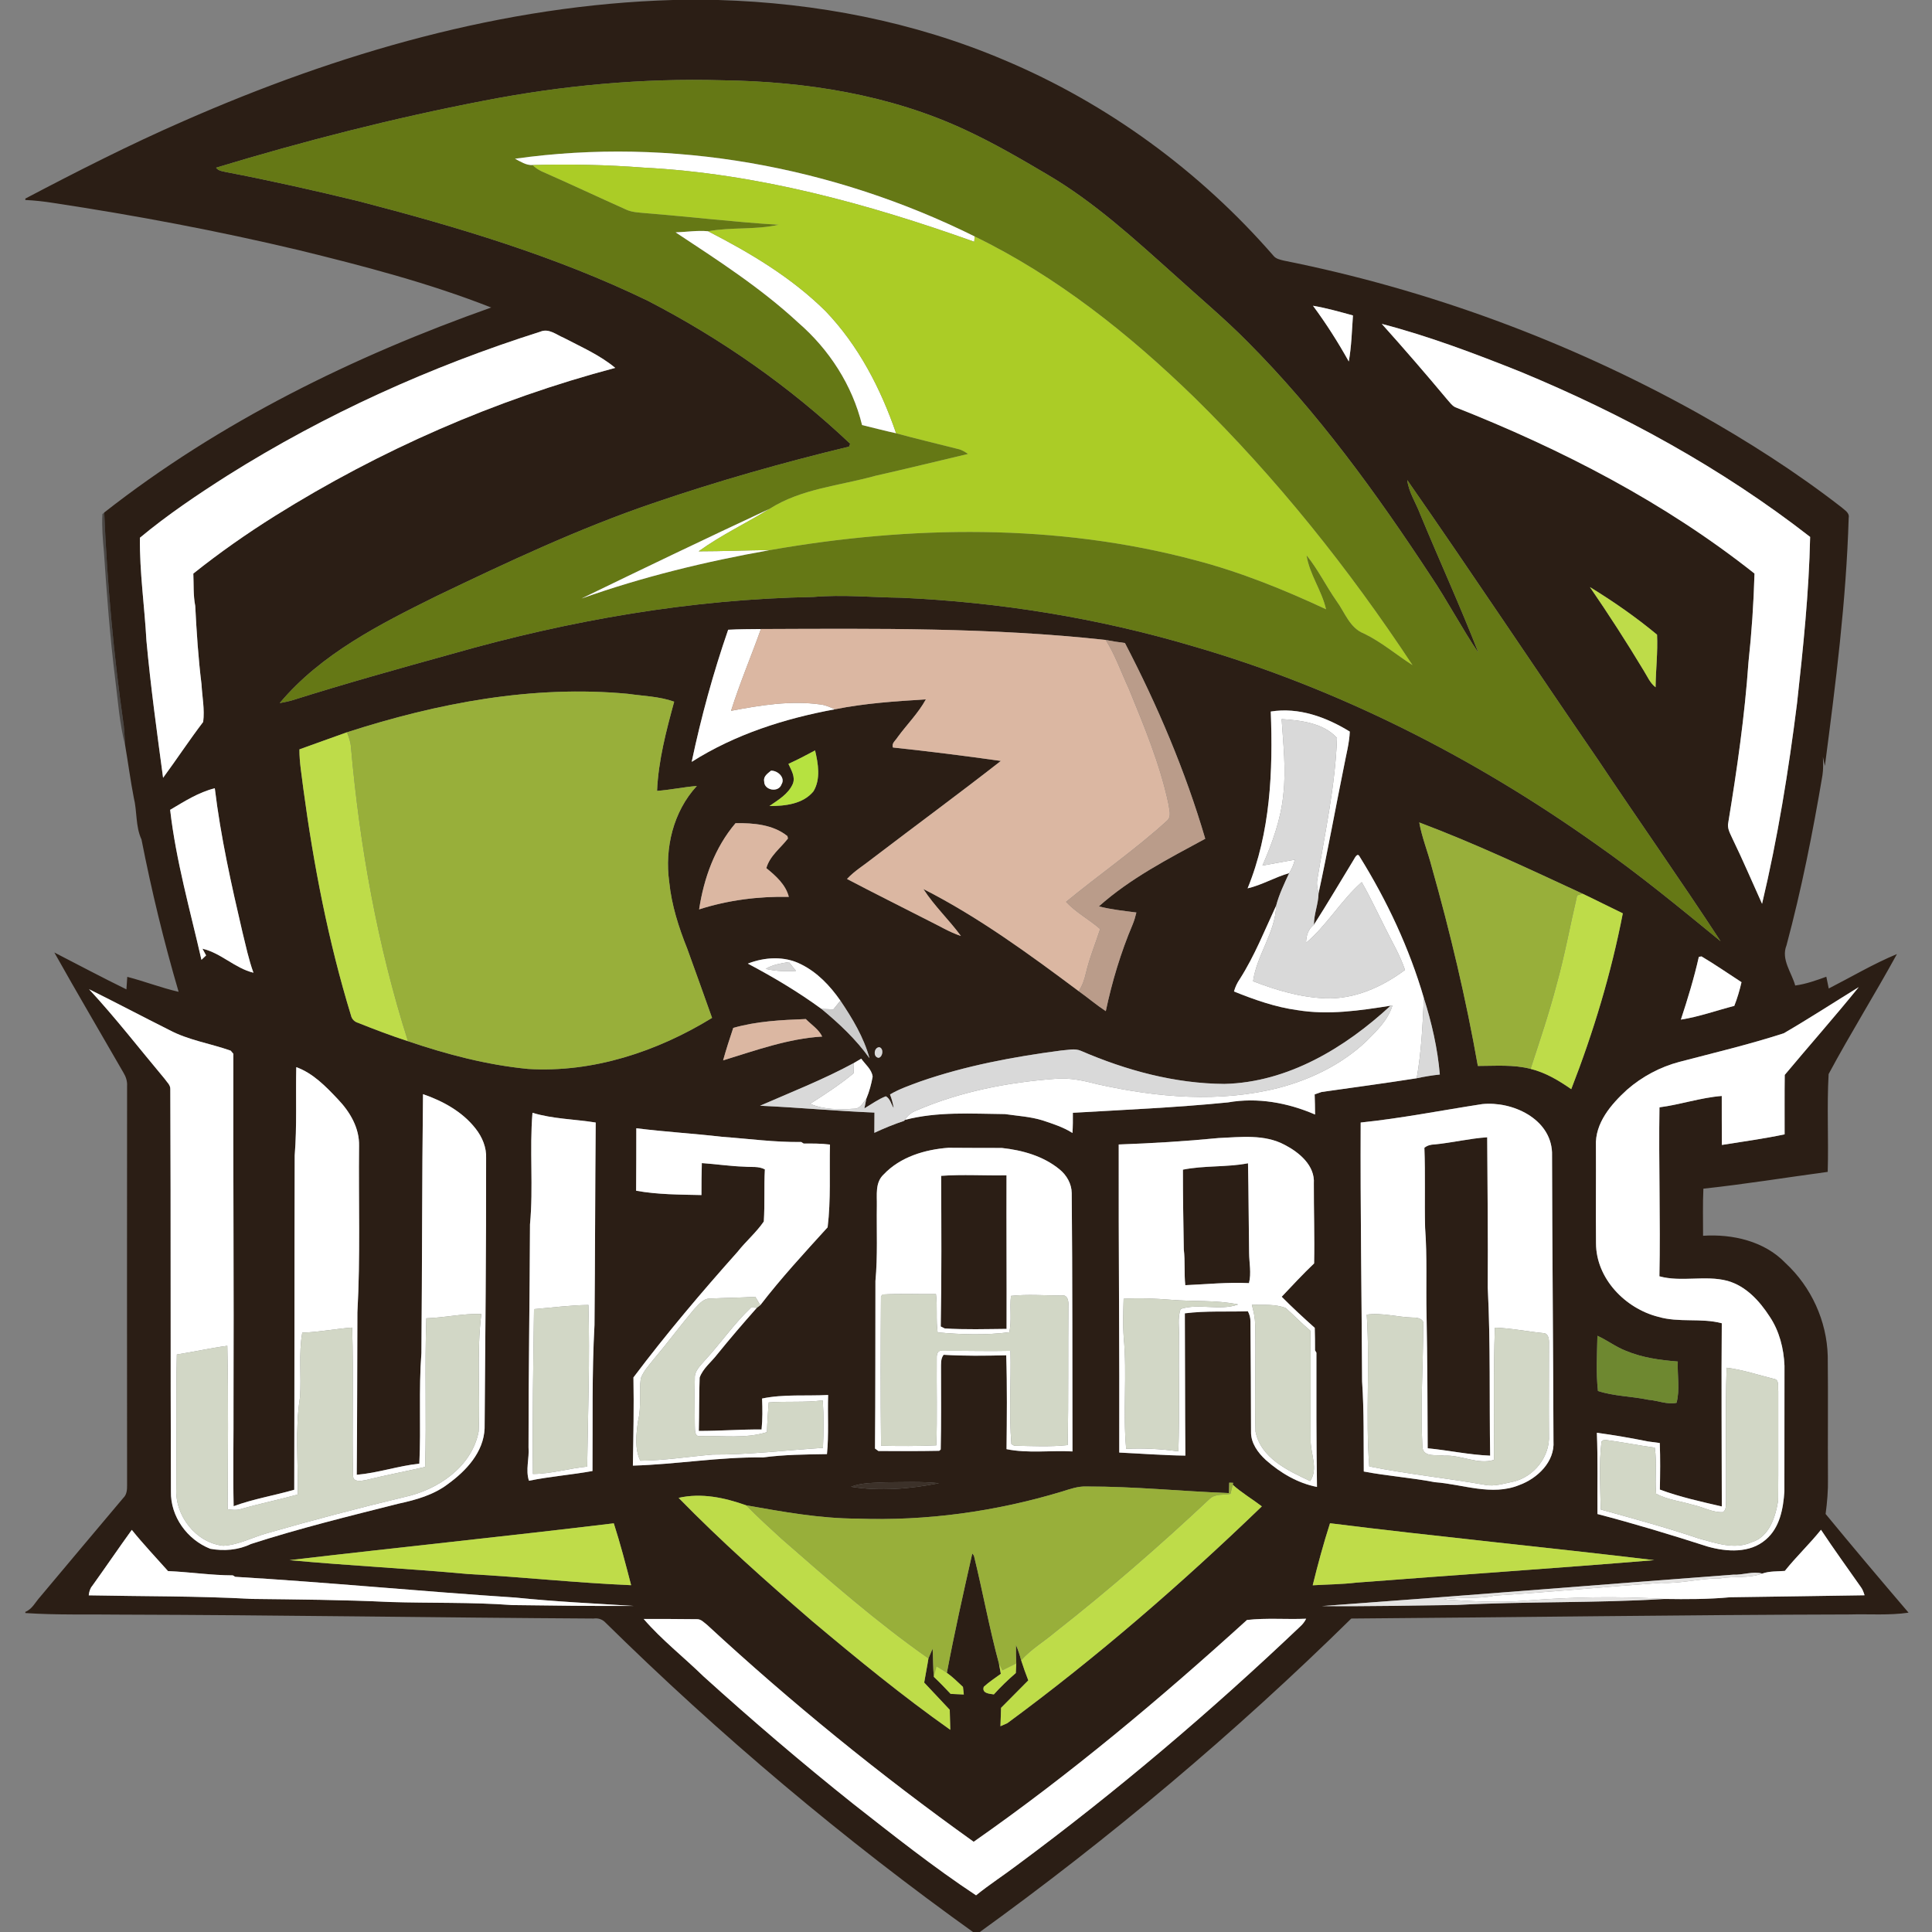 <?xml version="1.0" encoding="UTF-8" standalone="no"?>
<svg
   xmlns:dc="http://purl.org/dc/elements/1.1/"
   xmlns:cc="http://creativecommons.org/ns#"
   xmlns:rdf="http://www.w3.org/1999/02/22-rdf-syntax-ns#"
   xmlns:svg="http://www.w3.org/2000/svg"
   xmlns="http://www.w3.org/2000/svg"
   xmlns:sodipodi="http://sodipodi.sourceforge.net/DTD/sodipodi-0.dtd"
   xmlns:inkscape="http://www.inkscape.org/namespaces/inkscape"
   width="64"
   height="64"
   viewBox="0 0 48 48"
   version="1.1"
   id="svg318"
   sodipodi:docname="wiz.svg"
   inkscape:version="0.92.3 (2405546, 2018-03-11)">
  <rect x="0" y="0" width="48" height="48" fill="#808080" stroke="none"/>
  <defs
     id="defs322" />
  <sodipodi:namedview
     pagecolor="#ffffff"
     bordercolor="#666666"
     borderopacity="1"
     objecttolerance="10"
     gridtolerance="10"
     guidetolerance="10"
     inkscape:pageopacity="0"
     inkscape:pageshadow="2"
     inkscape:window-width="1920"
     inkscape:window-height="1017"
     id="namedview320"
     showgrid="false"
     units="px"
     inkscape:zoom="8.2597402"
     inkscape:cx="6.3771881"
     inkscape:cy="48.975934"
     inkscape:window-x="-8"
     inkscape:window-y="-8"
     inkscape:window-maximized="1"
     inkscape:current-layer="svg318" />
  <g
     id="#2b1e15ff"
     transform="matrix(0.078,0,0,0.078,0.63,-3.9000002e-7)">
    <path
       d="m 206.27,0 h 14.41 c 31.16,0.9 62.32,6.89 91.07,19.11 32.9,13.83 62.43,35.46 85.82,62.38 0.79,0.98 2.07,1.21 3.23,1.51 46.06,9.2 90.66,25.65 131.71,48.48 15.98,8.98 31.49,18.86 45.98,30.11 0.97,0.9 2.61,1.73 2.28,3.35 -0.78,26.48 -4.15,52.79 -7.58,79.03 -0.22,-0.96 -0.43,-1.92 -0.63,-2.88 0.09,1.96 0.15,3.94 -0.15,5.89 -3.07,18.19 -6.67,36.32 -11.45,54.14 -1.8,4.49 1.63,8.6 2.78,12.79 3.42,-0.46 6.68,-1.63 9.91,-2.8 0.25,1.25 0.51,2.5 0.77,3.75 7.22,-3.69 14.22,-7.86 21.72,-10.97 -7.04,12.85 -14.84,25.32 -21.76,38.22 -0.59,10.36 0.02,20.78 -0.29,31.16 -13.2,1.78 -26.36,3.92 -39.6,5.35 -0.23,4.99 -0.1,9.99 -0.1,15 9.38,-0.61 19.56,1.7 26.26,8.7 8.2,7.59 13.17,18.46 13.45,29.65 0.15,13.01 -0.02,26.02 0.07,39.03 0.07,3.75 -0.25,7.5 -0.75,11.23 8.69,10.57 17.53,21.03 26.42,31.44 -6.24,0.92 -12.55,0.39 -18.81,0.57 -52.91,0.12 -105.8,0.92 -158.69,1.3 -37.08,36.47 -76.97,70.05 -119.16,100.46 h -0.48 c -41.95,-29.99 -81.52,-63.32 -118.26,-99.5 -0.98,-0.82 -2.14,-1.14 -3.46,-0.96 -50.32,-0.29 -100.64,-1.12 -150.97,-1.25 -10,-0.14 -20.02,0.18 -30.01,-0.5 v -0.38 c 2.17,-0.84 3.2,-3.12 4.69,-4.75 8.8,-10.53 17.66,-21.01 26.49,-31.52 1.15,-1.08 1.24,-2.66 1.22,-4.13 -0.04,-42.36 -0.03,-84.71 0,-127.07 0.1,-1.52 -0.36,-2.96 -1.14,-4.24 -7.34,-12.77 -14.83,-25.46 -22.03,-38.31 7.65,3.93 15.24,7.98 22.96,11.75 0.09,-1.33 0.18,-2.66 0.27,-3.99 5.5,1.42 10.81,3.5 16.36,4.77 -4.7,-15.98 -8.62,-32.19 -11.83,-48.53 -1.95,-4.22 -1.35,-8.91 -2.46,-13.33 -1.08,-5.57 -1.81,-11.21 -2.77,-16.8 -0.14,-2.02 -0.2,-4.04 -0.41,-6.04 -3.22,-22.53 -5.3,-45.23 -6.23,-67.97 36.8,-28.89 79.32,-49.72 123.26,-65.3 C 128.46,90.12 107.67,84.71 86.91,79.63 61.14,73.51 35.08,68.6 8.9,64.64 5.95,64.17 2.98,63.84 0,63.7 V 63.25 C 16.58,54.53 33.29,46.03 50.46,38.54 99.63,16.93 152.3,1.56 206.27,0 m -60.31,32.1 c -28.76,5.54 -57.18,12.81 -85.21,21.31 0.77,1.11 2.21,1.14 3.39,1.44 14.05,2.69 28.02,5.84 41.92,9.21 31.47,8.17 62.86,17.52 92.2,31.74 23.43,12.1 45.31,27.41 64.46,45.54 -0.09,0.23 -0.27,0.69 -0.36,0.92 -21.03,5.07 -41.88,10.98 -62.35,17.99 -23.74,8.08 -46.47,18.79 -69.05,29.62 -18.04,8.94 -36.79,18.39 -49.95,34.08 1.38,-0.26 2.75,-0.52 4.09,-0.92 16.86,-5.32 33.89,-10.07 50.93,-14.79 37.39,-10.67 76.04,-17.39 114.97,-18.1 9.31,-0.8 18.63,0.13 27.94,0.25 31.5,1.41 62.87,6.5 93.11,15.48 45.94,13.32 89.15,35.28 128.11,62.93 13.8,9.63 26.79,20.35 39.81,31 -12.73,-19.47 -26.15,-38.5 -39.07,-57.85 -20.34,-29.62 -40.21,-59.57 -60.74,-89.05 0.48,3.91 2.76,7.24 4.12,10.86 6.1,14.77 12.78,29.3 18.56,44.19 -5.38,-7.96 -9.83,-16.54 -15.21,-24.53 C 430.28,157 411.59,131.22 389.23,108.79 381.94,101.42 373.97,94.78 366.31,87.8 353.37,76.23 340.48,64.34 325.43,55.53 316.98,50.54 308.48,45.59 299.58,41.46 275.39,30.12 248.51,25.95 221.99,25.57 c -25.5,-0.72 -51.01,1.65 -76.03,6.53 m 264.18,65.29 c 4.19,5.66 7.98,11.61 11.4,17.75 0.87,-4.84 0.98,-9.76 1.33,-14.66 -4.21,-1.16 -8.42,-2.36 -12.73,-3.09 m 21.91,5.77 c 7.09,7.91 14.04,15.94 20.85,24.1 0.79,0.85 1.45,1.89 2.52,2.43 33.89,13.38 66.72,30.3 95.35,53 -0.27,9.44 -0.9,18.87 -1.92,28.24 -1.19,17.12 -3.65,34.13 -6.43,51.06 -0.44,1.9 0.65,3.57 1.38,5.24 3.3,6.8 6.26,13.76 9.38,20.65 5,-21.05 8.45,-42.43 11.14,-63.88 1.94,-17.61 3.8,-35.26 4.17,-52.98 -28.08,-21.87 -59.58,-39.09 -92.42,-52.67 -14.42,-5.75 -28.99,-11.27 -44.02,-15.19 M 64.48,151.41 c -9.65,6.14 -19.19,12.55 -27.99,19.87 -0.12,10.97 1.48,21.87 2.08,32.82 1.34,14.59 3.35,29.13 5.3,43.65 4.33,-5.88 8.34,-11.99 12.77,-17.8 0.52,-3.98 -0.32,-8.01 -0.53,-11.99 -1.03,-8.28 -1.57,-16.64 -2,-24.98 -0.67,-3.39 -0.45,-6.85 -0.61,-10.28 8.3,-6.63 17.02,-12.73 26.01,-18.37 33.51,-20.97 70.17,-37.03 108.38,-47.15 -4.87,-4.07 -10.79,-6.64 -16.38,-9.57 -2.38,-0.98 -4.79,-3.13 -7.5,-1.95 -34.89,11.05 -68.52,26.26 -99.53,45.75 M 498.35,187 c 5.96,8.68 11.68,17.54 17.11,26.56 1.16,1.84 2.02,3.99 3.8,5.35 0.06,-5.58 0.74,-11.17 0.47,-16.75 -6.72,-5.58 -13.93,-10.6 -21.38,-15.16 m -274.49,13.59 c -4.77,13.77 -8.61,27.83 -11.62,42.08 13.8,-8.76 29.65,-13.82 45.64,-16.75 9.54,-1.92 19.26,-2.56 28.95,-3.15 -2.42,4.41 -6.05,8.01 -9.01,12.06 -0.6,1.01 -2,1.92 -1.47,3.27 11.47,1.22 22.94,2.66 34.37,4.28 -13.38,10.46 -27.08,20.52 -40.58,30.82 -2.81,2.26 -5.96,4.12 -8.43,6.77 8.61,4.53 17.34,8.85 26,13.29 3.41,1.65 6.67,3.68 10.29,4.87 -3.77,-5.15 -8.52,-9.58 -11.96,-14.96 17.63,8.97 33.66,20.72 49.46,32.52 2.92,2.08 5.64,4.41 8.64,6.38 2,-9.44 4.79,-18.73 8.56,-27.62 0.51,-1.23 0.88,-2.51 1.18,-3.8 -4,-0.52 -8.03,-0.94 -11.94,-1.95 10.02,-8.96 22.13,-15.17 33.88,-21.54 -6.34,-21.59 -15.2,-42.41 -25.58,-62.35 -2.05,-0.25 -4.1,-0.57 -6.12,-0.97 -36.46,-4 -73.2,-3.62 -109.83,-3.48 -3.48,0.04 -6.96,0.03 -10.43,0.23 m -121.41,32.66 c -5.06,1.78 -10.1,3.64 -15.15,5.44 -0.03,4.16 0.74,8.25 1.22,12.37 3.29,24.47 7.98,48.8 15.22,72.43 0.26,1.15 1.14,1.99 2.26,2.31 5.23,2.1 10.51,4.1 15.87,5.84 12.39,4.22 25.17,7.57 38.23,8.84 20.66,1.27 41.17,-5.54 58.63,-16.26 -2.64,-7.37 -5.24,-14.75 -7.93,-22.11 -2.72,-6.79 -4.97,-13.83 -5.71,-21.13 -1.51,-10.83 1.27,-22.48 8.79,-30.63 -4.24,0.34 -8.42,1.25 -12.67,1.56 0.42,-9.67 2.92,-19.12 5.45,-28.41 -4.72,-1.69 -9.79,-1.79 -14.71,-2.5 -30.31,-2.87 -60.73,2.96 -89.5,12.25 m 294.24,-6.61 c 0.73,18.94 -0.09,38.54 -7.38,56.32 4.6,-1.07 8.7,-3.56 13.23,-4.85 -1.55,3.36 -3.2,6.79 -4.14,10.37 -3.67,7.88 -6.88,16.02 -11.58,23.38 -0.83,1.21 -1.46,2.53 -1.84,3.95 6.49,2.61 13.15,4.98 20.13,5.93 9.9,1.64 19.94,0.15 29.74,-1.4 -14.45,13.38 -32.71,24.44 -52.92,24.91 -15.76,-0.09 -31.27,-4.3 -45.66,-10.52 -2.02,-0.9 -4.27,-0.24 -6.37,-0.12 -15.19,2 -30.36,4.83 -44.86,9.87 -3.27,1.22 -6.61,2.34 -9.63,4.13 0.55,1.39 0.93,2.84 1.17,4.32 -0.83,-1.24 -1.1,-2.98 -2.5,-3.74 -2.45,0.95 -4.59,2.52 -6.83,3.86 0.16,-0.77 0.47,-2.32 0.62,-3.1 0.95,-2.24 1.58,-4.62 2.01,-7.01 -0.28,-2.32 -2.36,-3.9 -3.63,-5.73 -0.59,0.34 -1.76,1.03 -2.35,1.38 -9.64,5.23 -19.86,9.24 -29.89,13.61 12.16,0.55 24.28,1.69 36.45,2.18 -0.03,2.15 -0.04,4.3 -0.04,6.45 3.09,-1.45 6.26,-2.74 9.5,-3.82 l 0.22,-0.29 c 10.42,-2.73 21.25,-1.96 31.89,-1.86 4.01,0.59 8.08,0.8 11.99,2.01 3.26,1.09 6.58,2.14 9.51,4.01 0.13,-2.14 0.15,-4.29 0.12,-6.43 16.47,-0.96 32.98,-1.67 49.41,-3.31 9.4,-1.66 19.06,0.1 27.74,3.86 -0.01,-2.14 -0.05,-4.28 -0.13,-6.41 0.55,-0.19 1.66,-0.58 2.21,-0.77 10.1,-1.43 20.21,-2.79 30.29,-4.37 2.43,-0.52 4.89,-0.94 7.37,-1.19 -0.71,-8.28 -2.57,-16.45 -5.09,-24.36 -4.62,-15.85 -11.72,-30.99 -20.43,-45.01 -0.75,-1.53 -1.59,0.48 -2.01,1.12 -4.19,6.85 -8.25,13.78 -12.57,20.53 -0.02,-3.41 1.43,-6.64 1.47,-10.02 2.93,-13.47 5.37,-27.04 8.12,-40.54 0.67,-3.64 1.68,-7.23 1.83,-10.95 -7.48,-4.61 -16.27,-7.83 -25.17,-6.39 m -153.63,16.67 c 0.87,1.98 2.27,4.07 1.41,6.32 -1.41,3.29 -4.66,5.15 -7.46,7.11 4.92,0 10.69,-0.6 14.02,-4.69 2.35,-3.91 1.5,-8.81 0.51,-13.02 -2.79,1.5 -5.6,2.96 -8.48,4.28 m -5.56,2.17 c -1.04,0.89 -2.5,1.8 -2.17,3.42 -0.05,2.86 4.59,3.66 5.52,0.94 1.31,-2.12 -1.2,-4.44 -3.35,-4.36 M 46.12,257.95 c 1.85,16.17 6.35,31.92 9.97,47.77 l 1.48,-1.4 -1.16,-2.13 c 5.87,1.32 10.35,6.23 16.24,7.64 -1.53,-4.2 -2.43,-8.59 -3.5,-12.91 -3.54,-15.15 -6.94,-30.39 -8.81,-45.84 -5.12,1.25 -9.75,4.22 -14.22,6.87 m 180.09,4.25 c -6.59,7.75 -10.09,17.51 -11.6,27.46 9.22,-2.96 18.89,-4.18 28.57,-3.99 -0.99,-3.91 -4.15,-6.7 -7.16,-9.15 1.08,-3.88 4.51,-6.37 6.88,-9.43 l -0.16,-0.77 c -4.6,-3.71 -10.85,-4.2 -16.53,-4.12 m 217.78,-0.23 c 0.85,4.82 2.73,9.36 3.95,14.09 5.91,20.9 10.94,42.08 14.71,63.47 5.62,0 11.3,-0.5 16.8,0.93 4.76,1.17 8.96,3.69 12.95,6.46 7.06,-18.14 12.72,-36.89 16.42,-56 -4.31,-2.06 -8.54,-4.24 -12.85,-6.27 -17.15,-7.94 -34.28,-16.02 -51.98,-22.68 m 89.05,42.81 c -1.52,6.76 -3.55,13.41 -5.72,19.99 5.8,-0.9 11.34,-2.92 17.01,-4.37 0.97,-2.45 1.71,-4.99 2.3,-7.55 -4.24,-2.74 -8.39,-5.64 -12.74,-8.21 -0.21,0.04 -0.63,0.11 -0.85,0.14 m -302.91,2.15 c 8.12,4.3 16.03,9 23.45,14.43 5.64,4.66 11.02,9.71 15.29,15.69 -1.81,-6.62 -5.44,-12.66 -9.26,-18.32 -3.28,-4.72 -7.38,-9.06 -12.6,-11.61 -5.22,-2.66 -11.53,-2.28 -16.88,-0.19 m 329.97,22.19 c -10.94,3.54 -22.14,6.2 -33.26,9.11 -6.13,1.62 -11.86,4.68 -16.64,8.84 -5.07,4.63 -10.29,10.63 -9.94,17.95 0.06,10.33 -0.07,20.66 0.03,30.99 0.02,11.2 9.29,20.75 19.79,23.41 6.59,1.95 13.65,0.31 20.27,2.06 -0.17,19.45 0.01,38.91 0.01,58.36 -6.63,-1.53 -13.35,-3.01 -19.73,-5.38 0.09,-4.95 0.16,-9.89 -0.03,-14.83 -1.24,-0.17 -2.48,-0.33 -3.71,-0.49 -5.41,-1.08 -10.86,-2.04 -16.33,-2.77 0.35,8.62 0.12,17.25 0.19,25.88 11.81,3.08 23.49,6.63 35.1,10.36 6.04,1.71 13.45,2.2 18.5,-2.2 4.47,-3.77 5.59,-9.88 5.94,-15.42 0.02,-13.33 0,-26.65 0.03,-39.98 -0.23,-5.49 -1.63,-11.05 -4.72,-15.65 -3.23,-4.99 -7.55,-9.74 -13.47,-11.39 -7.06,-1.86 -14.66,0.49 -21.65,-1.44 0.37,-17.94 -0.27,-35.89 0.02,-53.82 6.68,-0.87 13.12,-3.09 19.84,-3.62 0.02,5.2 -0.02,10.4 0.04,15.6 6.67,-1.07 13.37,-1.98 19.98,-3.37 0.02,-6.31 -0.05,-12.63 0.04,-18.94 7.82,-9.35 15.9,-18.49 23.57,-27.96 -7.95,4.9 -15.8,10 -23.87,14.7 M 20.29,315.09 c 8.46,9.13 16.08,19 24.08,28.54 0.67,1.02 1.87,1.95 1.8,3.3 0.19,42.7 0.03,85.41 0.2,128.12 -0.17,8.01 5.16,15.36 12.52,18.27 4.38,0.79 8.92,0.43 12.95,-1.52 15.47,-5 31.29,-8.88 47.06,-12.86 5.51,-1.19 11.15,-2.77 15.71,-6.25 5.81,-4.22 11.36,-10.15 11.67,-17.72 0.19,-28.67 0.54,-57.33 0.48,-86 0.17,-3.45 -1.22,-6.77 -3.32,-9.45 -4.21,-5.42 -10.4,-8.8 -16.78,-11.01 -0.34,27.49 -0.26,54.99 -0.51,82.48 -0.9,11.71 -0.09,23.48 -0.66,35.21 -6.73,0.72 -13.2,2.97 -19.94,3.55 0.15,-17.24 0.14,-34.48 0.21,-51.72 0.98,-17.64 0.34,-35.34 0.53,-53 0.16,-5.73 -2.9,-10.89 -6.74,-14.9 -3.82,-4.05 -7.91,-8.29 -13.26,-10.22 -0.21,9.37 0.25,18.76 -0.5,28.12 -0.11,35.5 -0.05,71 -0.14,106.49 -6.41,1.85 -13.04,2.92 -19.31,5.24 -0.23,-10.94 0.01,-21.87 -0.04,-32.8 0.15,-37.11 -0.15,-74.21 -0.05,-111.31 -0.21,-0.25 -0.63,-0.75 -0.84,-0.99 -6.5,-2.31 -13.47,-3.32 -19.6,-6.6 -8.54,-4.27 -16.97,-8.74 -25.52,-12.97 m 205.19,12.32 c -1.15,3.42 -2.26,6.86 -3.23,10.34 10.33,-3.15 20.69,-6.95 31.56,-7.58 -1.13,-2.35 -3.45,-3.77 -5.22,-5.58 -7.75,0.29 -15.62,0.68 -23.11,2.82 m 46.35,9.52 c 1.31,-0.36 1.62,-2.93 0.21,-3.37 -1.81,0.01 -2.09,3.25 -0.21,3.37 m 153.5,20.62 c -0.13,27.48 0.31,54.97 0.45,82.45 0.65,9.55 0.45,19.14 0.54,28.71 7.48,1.43 15.14,1.96 22.63,3.4 8.9,0.65 18.15,4.48 26.88,0.92 5.77,-2.1 11.37,-7.41 10.91,-14 -0.09,-30.66 -0.4,-61.32 -0.46,-91.98 -0.47,-10.78 -12.7,-16.36 -22.25,-15.37 -12.89,1.98 -25.72,4.53 -38.7,5.87 m -264.59,32.43 c -0.08,23.67 -0.49,47.34 -0.47,71.01 0.3,3.55 -1.01,7.2 0.14,10.66 6.68,-1.37 13.51,-1.88 20.23,-3.1 0.12,-15.5 -0.21,-31.04 0.64,-46.52 0.21,-21.49 0.19,-42.99 0.39,-64.48 -6.7,-1.08 -13.64,-1.12 -20.14,-3.1 -0.98,11.8 0.32,23.72 -0.79,35.53 m 33.86,-30.61 c 0.01,6.63 -0.02,13.26 -0.06,19.9 6.87,1.25 13.86,1.22 20.81,1.38 0,-3.4 0.02,-6.79 0.12,-10.18 4.53,0.31 9.03,1 13.58,1.14 2.16,0.21 4.5,-0.22 6.5,0.87 -0.31,5.52 0.02,11.06 -0.34,16.59 -2.4,3.51 -5.7,6.29 -8.33,9.63 -11.54,12.94 -22.76,26.18 -33.19,40.04 0.17,9.36 -0.02,18.73 -0.18,28.09 13.86,-0.39 27.58,-2.8 41.46,-2.61 6.75,-0.9 13.56,-0.95 20.36,-1.06 0.62,-6.25 0.17,-12.56 0.37,-18.83 -7.01,0.38 -14.15,-0.31 -21.04,1.13 0.14,3.28 0.17,6.58 -0.16,9.86 -6.67,-0.06 -13.32,0.48 -19.99,0.46 0.15,-5.67 0.05,-11.34 0.27,-17 1.06,-2.96 3.71,-4.93 5.57,-7.36 4.1,-5.07 8.34,-10 12.66,-14.87 0.37,-0.26 0.73,-0.53 1.08,-0.82 6.65,-8.66 14.1,-16.72 21.45,-24.81 1.06,-8.74 0.54,-17.57 0.74,-26.35 -2.78,-0.36 -5.58,-0.34 -8.37,-0.32 l -0.77,-0.5 c -8.46,0.12 -16.81,-1.05 -25.22,-1.65 -9.08,-1.06 -18.24,-1.58 -27.32,-2.73 m 153.66,5.17 c -0.08,32.71 0.28,65.42 0.17,98.13 7.02,0.33 14.02,0.89 21.06,0.97 -0.13,-15.1 -0.08,-30.21 -0.17,-45.32 6.66,-0.84 13.38,-0.44 20.08,-0.65 0.55,1.01 0.82,2.1 0.82,3.27 0.1,11.71 0.17,23.43 0.19,35.14 -0.08,3.57 2.21,6.67 4.73,8.98 4.62,4.09 10.15,7.37 16.27,8.56 -0.22,-14.25 -0.19,-28.51 -0.18,-42.76 l -0.44,-0.75 c 0.01,-2.39 -0.02,-4.78 -0.09,-7.16 -3.59,-3.22 -7.14,-6.48 -10.53,-9.91 3.4,-3.58 6.75,-7.22 10.33,-10.62 0.18,-8.48 -0.12,-16.96 -0.09,-25.44 0.4,-5.73 -4.64,-9.91 -9.24,-12.3 -6.48,-3.49 -14.06,-2.5 -21.1,-2.19 -10.59,1.04 -21.19,1.67 -31.81,2.05 m -74.89,9.57 c -2.76,2.58 -2.07,6.52 -2.15,9.9 -0.12,8 0.3,16.03 -0.45,24.01 -0.05,17.79 0.02,35.58 -0.14,53.37 0.27,0.2 0.82,0.59 1.09,0.79 6.45,0.04 12.92,0.05 19.37,-0.07 l 0.47,-0.41 c 0.2,-8.55 0.1,-17.12 0.1,-25.68 0.03,-1.53 -0.18,-3.21 0.83,-4.49 6.63,0.41 13.29,0.31 19.94,0.16 0.32,9.96 0.2,19.94 0.1,29.9 6.84,1.39 14.02,0.35 21,0.72 -0.06,-27.44 0.02,-54.89 -0.24,-82.32 -0.04,-2.95 -1.63,-5.71 -3.89,-7.53 -5.16,-4.24 -11.84,-6.11 -18.38,-6.81 -5.66,-0.01 -11.33,-0.01 -16.99,-0.06 -7.5,0.55 -15.37,2.91 -20.66,8.52 m 227.37,51.37 c -0.11,5.84 -0.48,11.78 0.17,17.57 5.12,1.69 10.74,1.68 16.04,2.8 2.98,0.23 6.06,1.61 8.99,0.97 1.13,-4.17 0.21,-8.8 0.4,-13.15 -5.65,-0.44 -11.34,-1.22 -16.59,-3.43 -3.18,-1.24 -5.91,-3.36 -9.01,-4.76 m -237.75,48.08 c 9.32,1.49 18.82,0.68 28.03,-1.13 -5.66,-0.59 -11.35,-0.32 -17.02,-0.29 -3.69,0.21 -7.51,0.08 -11.01,1.42 m 120.47,-1.3 c -0.02,0.83 -0.06,2.49 -0.08,3.32 -15.12,-0.57 -30.19,-2.14 -45.32,-2.1 -2.75,-0.13 -5.35,0.83 -7.93,1.63 -21.08,6.36 -43.16,9.42 -65.18,8.6 -11.92,-0.02 -23.68,-2.18 -35.37,-4.24 -6.88,-2.44 -14.22,-4.02 -21.5,-2.37 13.49,13.82 27.94,26.65 42.55,39.26 14.28,12 28.74,23.85 43.98,34.62 -0.04,-2.13 -0.1,-4.25 -0.17,-6.37 -2.71,-2.9 -5.42,-5.79 -8.14,-8.67 0.41,-2.57 0.96,-5.12 1.35,-7.7 0.43,-1.04 0.87,-2.07 1.33,-3.09 0.18,2.98 0.13,5.97 0.39,8.96 1.84,1.74 3.61,3.57 5.35,5.43 1.4,0.06 2.79,0.12 4.2,0.19 -0.07,-0.6 -0.2,-1.81 -0.27,-2.41 -1.67,-1.54 -3.27,-3.18 -5.13,-4.48 2.4,-12.73 5.24,-25.4 8.1,-38.03 0.13,0.18 0.4,0.55 0.53,0.73 2.8,11.39 4.89,23.02 7.96,34.33 0.15,0.82 0.45,2.46 0.6,3.28 -1.83,1.34 -3.75,2.58 -5.43,4.13 -0.7,2.08 1.83,2.23 3.21,2.42 2.18,-2.42 4.53,-4.68 6.99,-6.8 0.04,-0.76 0.11,-2.29 0.15,-3.05 -0.09,-1.96 -0.12,-3.92 -0.09,-5.87 0.68,1.57 1.2,3.19 1.65,4.85 0.68,2.16 1.45,4.29 2.27,6.41 -2.91,2.9 -5.77,5.83 -8.67,8.74 -0.08,1.95 -0.15,3.9 -0.2,5.86 0.55,-0.24 1.64,-0.72 2.19,-0.97 28.62,-21.07 55.5,-44.41 81.07,-69.06 -3.06,-2.35 -6.41,-4.3 -9.28,-6.89 l 0.15,-0.61 c -0.31,-0.01 -0.94,-0.04 -1.26,-0.05 M 84.14,496.94 c 18.91,1.76 37.92,2.67 56.85,4.42 17.33,0.94 34.6,2.83 51.96,3.56 -1.71,-6.6 -3.43,-13.21 -5.52,-19.71 -34.4,4.15 -68.88,7.7 -103.29,11.73 m 325.91,8.01 c 4.64,-0.28 9.3,-0.3 13.93,-0.85 31.61,-2.44 63.26,-4.55 94.85,-7.16 -34.39,-4.12 -68.89,-7.45 -103.27,-11.75 -2.09,6.51 -3.88,13.13 -5.51,19.76 m -388.73,0.17 c -0.73,0.85 -1.01,1.93 -1.13,3.03 17.28,0.35 34.59,0.18 51.85,1.14 14.67,0.18 29.34,0.27 43.99,0.98 13.01,0.41 26.05,0.02 39.03,0.98 12.94,0.18 25.88,0.33 38.82,0.28 -12.61,-0.78 -25.26,-1.38 -37.81,-2.67 -29.77,-1.94 -59.45,-4.84 -89.23,-6.61 l -0.74,-0.46 c -6.92,-0.02 -13.76,-1.07 -20.66,-1.37 -3.87,-4.35 -7.89,-8.59 -11.54,-13.12 -4.25,5.89 -8.34,11.91 -12.58,17.82 m 539.11,-4.75 c -2.4,0.19 -4.88,0.03 -7.17,0.84 -3.05,-0.81 -6.17,0.5 -9.26,0.36 -43.67,3.28 -87.32,6.83 -131,10 14.33,0.16 28.66,-0.19 42.99,-0.36 22,-1.17 44.08,-0.55 66.06,-1.91 6.99,0.11 14,0.11 20.97,-0.54 14.27,-0.16 28.54,-0.45 42.81,-0.63 -0.3,-0.95 -0.62,-1.89 -1.22,-2.67 -4.25,-6.05 -8.58,-12.04 -12.66,-18.19 -3.64,4.54 -7.89,8.55 -11.52,13.1 m -363.49,15.3 c 5.75,6.67 12.76,12.14 19.06,18.29 15.47,13.99 31.33,27.56 47.65,40.57 12.81,10.04 25.59,20.19 39.17,29.17 4.23,-3.44 8.83,-6.38 13.16,-9.68 31.59,-23.38 61.59,-48.86 90.07,-75.93 0.79,-0.7 1.44,-1.54 1.91,-2.49 -6.27,0.27 -12.64,-0.31 -18.85,0.4 -27.68,25.12 -56.38,49.22 -87.05,70.65 -29.7,-21.23 -58.1,-44.3 -84.9,-69.08 -0.98,-0.74 -1.91,-1.86 -3.24,-1.82 -5.66,-0.07 -11.32,-0.08 -16.98,-0.08 z"
       id="path168"
       inkscape:connector-curvature="0"
       style="opacity:1;fill:#2b1e15" />
    <path
       d="m 448.88,364.53 c 5.62,-0.55 11.12,-1.91 16.75,-2.28 0.08,15.92 0.29,31.85 0.17,47.77 0.91,17.86 0.49,35.76 0.77,53.64 -6.68,-0.26 -13.24,-1.71 -19.9,-2.35 -0.04,-14.13 -0.09,-28.26 -0.36,-42.39 -0.22,-9.29 0.24,-18.59 -0.46,-27.86 -0.21,-8.49 0.11,-16.98 -0.23,-25.46 0.93,-0.77 2.07,-1.05 3.26,-1.07 z"
       id="path170"
       inkscape:connector-curvature="0"
       style="opacity:1;fill:#2b1e15" />
    <path
       d="m 368.71,372.56 c 6.84,-1.37 13.88,-0.72 20.73,-2.03 0.2,9.49 0.2,18.99 0.35,28.48 0.02,3.23 0.77,6.5 -0.04,9.69 -6.79,-0.33 -13.53,0.37 -20.29,0.66 -0.4,-3.78 -0.01,-7.6 -0.47,-11.38 -0.16,-8.46 -0.28,-16.95 -0.28,-25.42 z"
       id="path172"
       inkscape:connector-curvature="0"
       style="opacity:1;fill:#2b1e15" />
    <path
       d="m 291.7,374.53 c 6.92,-0.5 13.88,-0.03 20.82,-0.17 -0.06,16.31 0.07,32.62 0.02,48.92 -6.57,0.06 -13.15,0.27 -19.7,-0.14 -0.32,-0.15 -0.95,-0.47 -1.27,-0.63 0.3,-15.99 0.19,-31.99 0.13,-47.98 z"
       id="path174"
       inkscape:connector-curvature="0"
       style="opacity:1;fill:#2b1e15" />
  </g>
  <g
     id="#657815ff"
     transform="matrix(0.078,0,0,0.078,0.63,-3.9000002e-7)">
    <path
       d="m 145.96,32.1 c 25.02,-4.88 50.53,-7.25 76.03,-6.53 26.52,0.38 53.4,4.55 77.59,15.89 8.9,4.13 17.4,9.08 25.85,14.07 15.05,8.81 27.94,20.7 40.88,32.27 7.66,6.98 15.63,13.62 22.92,20.99 22.36,22.43 41.05,48.21 58.4,74.63 5.38,7.99 9.83,16.57 15.21,24.53 -5.78,-14.89 -12.46,-29.42 -18.56,-44.19 -1.36,-3.62 -3.64,-6.95 -4.12,-10.86 20.53,29.48 40.4,59.43 60.74,89.05 12.92,19.35 26.34,38.38 39.07,57.85 -13.02,-10.65 -26.01,-21.37 -39.81,-31 -38.96,-27.65 -82.17,-49.61 -128.11,-62.93 -30.24,-8.98 -61.61,-14.07 -93.11,-15.48 -9.31,-0.12 -18.63,-1.05 -27.94,-0.25 -38.93,0.71 -77.58,7.43 -114.97,18.1 -17.04,4.72 -34.07,9.47 -50.93,14.79 -1.34,0.4 -2.71,0.66 -4.09,0.92 13.16,-15.69 31.91,-25.14 49.95,-34.08 22.58,-10.83 45.31,-21.54 69.05,-29.62 20.47,-7.01 41.32,-12.92 62.35,-17.99 0.09,-0.23 0.27,-0.69 0.36,-0.92 C 243.57,123.21 221.69,107.9 198.26,95.8 168.92,81.58 137.53,72.23 106.06,64.06 92.16,60.69 78.19,57.54 64.14,54.85 62.96,54.55 61.52,54.52 60.75,53.41 88.78,44.91 117.2,37.64 145.96,32.1 m 10,18.46 c 1.76,0.9 3.52,2.12 5.59,2.01 0.84,0.82 1.79,1.48 2.84,1.98 9,3.96 17.9,8.15 26.88,12.17 2.08,0.99 4.42,0.97 6.66,1.21 14,1.11 27.95,2.82 41.96,3.66 -7.34,1.69 -15.01,0.7 -22.42,2.07 -3.44,-0.33 -6.91,0.24 -10.35,0.35 13.5,8.92 27.2,17.75 39.11,28.8 9.82,8.51 17.19,19.91 20.28,32.58 3.61,0.86 7.2,1.83 10.84,2.61 6.5,1.8 13.08,3.31 19.62,4.99 1.23,0.24 2.28,0.91 3.3,1.6 -9.86,2.32 -19.7,4.75 -29.59,6.98 -11.31,3.16 -23.51,4.05 -33.64,10.51 -20.06,9.34 -40.01,18.91 -59.91,28.57 19.51,-6.93 39.71,-11.83 60.08,-15.44 44.7,-7.84 91.33,-8.54 135.43,3.23 14.39,3.76 28.21,9.35 41.66,15.63 -1.36,-5.99 -5.27,-11.1 -6.21,-17.19 3.69,4.53 6.23,9.85 9.59,14.62 2.64,3.62 4.16,8.53 8.68,10.29 5.59,2.7 10.31,6.76 15.48,10.07 -20.22,-30.64 -43.26,-59.51 -69.47,-85.24 -20.8,-20.21 -43.81,-38.58 -70,-51.31 C 257.44,53 205.76,43.53 155.96,50.56 Z"
       id="path177"
       inkscape:connector-curvature="0"
       style="opacity:1;fill:#657815" />
  </g>
  <g
     id="#ffffffff"
     transform="matrix(0.078,0,0,0.078,0.63,-3.9000002e-7)">
    <path
       d="m 155.96,50.56 c 49.8,-7.03 101.48,2.44 146.41,24.75 -0.03,0.42 -0.1,1.27 -0.13,1.69 -33.93,-12.12 -69.12,-21.74 -105.25,-23.61 -11.79,-0.9 -23.63,-1.17 -35.44,-0.82 -2.07,0.11 -3.83,-1.11 -5.59,-2.01 z"
       id="path180"
       inkscape:connector-curvature="0"
       style="opacity:1;fill:#ffffff" />
    <path
       d="m 207.12,74.01 c 3.44,-0.11 6.91,-0.68 10.35,-0.35 13.43,6.9 26.62,14.75 37.41,25.45 10.48,10.92 17.58,24.67 22.47,38.89 -3.64,-0.78 -7.23,-1.75 -10.84,-2.61 -3.09,-12.67 -10.46,-24.07 -20.28,-32.58 -11.91,-11.05 -25.61,-19.88 -39.11,-28.8 z"
       id="path182"
       inkscape:connector-curvature="0"
       style="opacity:1;fill:#ffffff" />
    <path
       d="m 410.14,97.39 c 4.31,0.73 8.52,1.93 12.73,3.09 -0.35,4.9 -0.46,9.82 -1.33,14.66 -3.42,-6.14 -7.21,-12.09 -11.4,-17.75 z"
       id="path184"
       inkscape:connector-curvature="0"
       style="opacity:1;fill:#ffffff" />
    <path
       d="m 432.05,103.16 c 15.03,3.92 29.6,9.44 44.02,15.19 32.84,13.58 64.34,30.8 92.42,52.67 -0.37,17.72 -2.23,35.37 -4.17,52.98 -2.69,21.45 -6.14,42.83 -11.14,63.88 -3.12,-6.89 -6.08,-13.85 -9.38,-20.65 -0.73,-1.67 -1.82,-3.34 -1.38,-5.24 2.78,-16.93 5.24,-33.94 6.43,-51.06 1.02,-9.37 1.65,-18.8 1.92,-28.24 -28.63,-22.7 -61.46,-39.62 -95.35,-53 -1.07,-0.54 -1.73,-1.58 -2.52,-2.43 -6.81,-8.16 -13.76,-16.19 -20.85,-24.1 z"
       id="path186"
       inkscape:connector-curvature="0"
       style="opacity:1;fill:#ffffff" />
    <path
       d="m 64.48,151.41 c 31.01,-19.49 64.64,-34.7 99.53,-45.75 2.71,-1.18 5.12,0.97 7.5,1.95 5.59,2.93 11.51,5.5 16.38,9.57 -38.21,10.12 -74.87,26.18 -108.38,47.15 -8.99,5.64 -17.71,11.74 -26.01,18.37 0.16,3.43 -0.06,6.89 0.61,10.28 0.43,8.34 0.97,16.7 2,24.98 0.21,3.98 1.05,8.01 0.53,11.99 -4.43,5.81 -8.44,11.92 -12.77,17.8 -1.95,-14.52 -3.96,-29.06 -5.3,-43.65 -0.6,-10.95 -2.2,-21.85 -2.08,-32.82 8.8,-7.32 18.34,-13.73 27.99,-19.87 z"
       id="path188"
       inkscape:connector-curvature="0"
       style="opacity:1;fill:#ffffff" />
    <path
       d="m 177.13,190.65 c 19.9,-9.66 39.85,-19.23 59.91,-28.57 -7.48,4.6 -15.48,8.39 -22.59,13.53 7.58,0 15.17,-0.33 22.76,-0.4 -20.37,3.61 -40.57,8.51 -60.08,15.44 z"
       id="path190"
       inkscape:connector-curvature="0"
       style="opacity:1;fill:#ffffff" />
    <path
       d="m 223.86,200.59 c 3.47,-0.2 6.95,-0.19 10.43,-0.23 -3.11,8.71 -6.73,17.23 -9.51,26.05 9.38,-1.78 19,-3.36 28.54,-2.01 1.61,0.19 3.08,0.9 4.56,1.52 -15.99,2.93 -31.84,7.99 -45.64,16.75 3.01,-14.25 6.85,-28.31 11.62,-42.08 z"
       id="path192"
       inkscape:connector-curvature="0"
       style="opacity:1;fill:#ffffff" />
    <path
       d="m 396.69,226.64 c 8.9,-1.44 17.69,1.78 25.17,6.39 -0.15,3.72 -1.16,7.31 -1.83,10.95 -2.75,13.5 -5.19,27.07 -8.12,40.54 -0.3,-1.42 -0.68,-2.87 -0.4,-4.33 2.45,-14.97 5.75,-29.94 6.27,-45.13 -4.27,-4.77 -11.52,-5.61 -17.63,-6.02 0.51,7.99 1.46,16.02 0.54,24.01 -0.76,7.9 -3.5,15.42 -6.65,22.65 3.45,-0.58 6.87,-1.29 10.32,-1.87 -0.37,1.52 -0.98,2.96 -1.82,4.28 -4.53,1.29 -8.63,3.78 -13.23,4.85 7.29,-17.78 8.11,-37.38 7.38,-56.32 z"
       id="path194"
       inkscape:connector-curvature="0"
       style="opacity:1;fill:#ffffff" />
    <path
       d="m 237.5,245.48 c 2.15,-0.08 4.66,2.24 3.35,4.36 -0.93,2.72 -5.57,1.92 -5.52,-0.94 -0.33,-1.62 1.13,-2.53 2.17,-3.42 z"
       id="path196"
       inkscape:connector-curvature="0"
       style="opacity:1;fill:#ffffff" />
    <path
       d="m 46.12,257.95 c 4.47,-2.65 9.1,-5.62 14.22,-6.87 1.87,15.45 5.27,30.69 8.81,45.84 1.07,4.32 1.97,8.71 3.5,12.91 -5.89,-1.41 -10.37,-6.32 -16.24,-7.64 l 1.16,2.13 -1.48,1.4 c -3.62,-15.85 -8.12,-31.6 -9.97,-47.77 z"
       id="path198"
       inkscape:connector-curvature="0"
       style="opacity:1;fill:#ffffff" />
    <path
       d="m 423.01,274.01 c 0.42,-0.64 1.26,-2.65 2.01,-1.12 8.71,14.02 15.81,29.16 20.43,45.01 -0.38,8.54 -0.78,17.12 -2.28,25.55 -10.08,1.58 -20.19,2.94 -30.29,4.37 -0.55,0.19 -1.66,0.58 -2.21,0.77 0.08,2.13 0.12,4.27 0.13,6.41 -8.68,-3.76 -18.34,-5.52 -27.74,-3.86 -16.43,1.64 -32.94,2.35 -49.41,3.31 0.03,2.14 0.01,4.29 -0.12,6.43 -2.93,-1.87 -6.25,-2.92 -9.51,-4.01 -3.91,-1.21 -7.98,-1.42 -11.99,-2.01 -10.64,-0.1 -21.47,-0.87 -31.89,1.86 0.83,-1.4 2.11,-2.41 3.62,-2.98 13.97,-6.03 29.1,-8.99 44.23,-10.11 4.62,-0.43 9.17,0.6 13.62,1.75 18.9,4.21 38.86,5.96 57.81,1.08 10.09,-2.67 19.8,-7.42 27.47,-14.57 3.43,-3.41 7.14,-6.91 8.58,-11.67 l -0.62,0.12 c -9.8,1.55 -19.84,3.04 -29.74,1.4 -6.98,-0.95 -13.64,-3.32 -20.13,-5.93 0.38,-1.42 1.01,-2.74 1.84,-3.95 4.7,-7.36 7.91,-15.5 11.58,-23.38 -0.22,8.52 -6.18,15.69 -7.34,24.07 7.36,2.83 15.04,5.13 22.97,5.44 9.26,0.38 18.13,-3.61 25.42,-9.04 -1.55,-4.65 -4.08,-8.86 -6.23,-13.24 -2.5,-4.92 -4.81,-9.94 -7.56,-14.73 -6.57,5.81 -11.03,13.65 -17.73,19.34 0.04,-2.25 0.68,-4.37 2.51,-5.78 4.32,-6.75 8.38,-13.68 12.57,-20.53 z"
       id="path200"
       inkscape:connector-curvature="0"
       style="opacity:1;fill:#ffffff" />
    <path
       d="m 533.04,304.78 c 0.22,-0.03 0.64,-0.1 0.85,-0.14 4.35,2.57 8.5,5.47 12.74,8.21 -0.59,2.56 -1.33,5.1 -2.3,7.55 -5.67,1.45 -11.21,3.47 -17.01,4.37 2.17,-6.58 4.2,-13.23 5.72,-19.99 z"
       id="path202"
       inkscape:connector-curvature="0"
       style="opacity:1;fill:#ffffff" />
    <path
       d="m 230.13,306.93 c 5.35,-2.09 11.66,-2.47 16.88,0.19 5.22,2.55 9.32,6.89 12.6,11.61 -0.75,0.92 -1.5,1.85 -2.24,2.78 -1.26,-0.04 -2.53,-0.08 -3.79,-0.15 -7.42,-5.43 -15.33,-10.13 -23.45,-14.43 m 5.68,1.68 c 3.17,0.73 6.42,0.88 9.65,0.65 -0.76,-0.95 -1.51,-1.88 -2.27,-2.82 -2.54,0.43 -5.14,0.8 -7.38,2.17 z"
       id="path204"
       inkscape:connector-curvature="0"
       style="opacity:1;fill:#ffffff" />
    <path
       d="m 560.1,329.12 c 8.07,-4.7 15.92,-9.8 23.87,-14.7 -7.67,9.47 -15.75,18.61 -23.57,27.96 -0.09,6.31 -0.02,12.63 -0.04,18.94 -6.61,1.39 -13.31,2.3 -19.98,3.37 -0.06,-5.2 -0.02,-10.4 -0.04,-15.6 -6.72,0.53 -13.16,2.75 -19.84,3.62 -0.29,17.93 0.35,35.88 -0.02,53.82 6.99,1.93 14.59,-0.42 21.65,1.44 5.92,1.65 10.24,6.4 13.47,11.39 3.09,4.6 4.49,10.16 4.72,15.65 -0.03,13.33 -0.01,26.65 -0.03,39.98 -0.35,5.54 -1.47,11.65 -5.94,15.42 -5.05,4.4 -12.46,3.91 -18.5,2.2 -11.61,-3.73 -23.29,-7.28 -35.1,-10.36 -0.07,-8.63 0.16,-17.26 -0.19,-25.88 5.47,0.73 10.92,1.69 16.33,2.77 1.23,0.16 2.47,0.32 3.71,0.49 0.19,4.94 0.12,9.88 0.03,14.83 6.38,2.37 13.1,3.85 19.73,5.38 0,-19.45 -0.18,-38.91 -0.01,-58.36 -6.62,-1.75 -13.68,-0.11 -20.27,-2.06 -10.5,-2.66 -19.77,-12.21 -19.79,-23.41 -0.1,-10.33 0.03,-20.66 -0.03,-30.99 -0.35,-7.32 4.87,-13.32 9.94,-17.95 4.78,-4.16 10.51,-7.22 16.64,-8.84 11.12,-2.91 22.32,-5.57 33.26,-9.11 m -18.21,106.53 c -0.47,14.13 -0.09,28.27 -0.18,42.41 -0.12,1.22 0.2,2.77 -0.99,3.59 -3.37,0.16 -6.42,-1.69 -9.66,-2.35 -3.85,-1.17 -8.11,-1.58 -11.63,-3.54 -0.42,-4.88 0.3,-9.79 -0.42,-14.65 -5.4,-0.75 -10.74,-1.84 -16.15,-2.53 l -0.82,0.54 c -0.84,7.15 -0.39,14.48 -0.25,21.69 10.47,2.93 20.98,5.74 31.28,9.25 5.41,1.42 11.35,3.66 16.81,1.15 5.61,-1.67 7.58,-8.05 8.42,-13.2 0.1,-11.65 0,-23.31 0.04,-34.97 -0.23,-1.3 0.48,-3.65 -1.46,-3.85 -4.98,-1.26 -9.89,-2.91 -14.99,-3.54 z"
       id="path206"
       inkscape:connector-curvature="0"
       style="opacity:1;fill:#ffffff" />
    <path
       d="m 20.29,315.09 c 8.55,4.23 16.98,8.7 25.52,12.97 6.13,3.28 13.1,4.29 19.6,6.6 0.21,0.24 0.63,0.74 0.84,0.99 -0.1,37.1 0.2,74.2 0.05,111.31 0.05,10.93 -0.19,21.86 0.04,32.8 6.27,-2.32 12.9,-3.39 19.31,-5.24 0.09,-35.49 0.03,-70.99 0.14,-106.49 0.75,-9.36 0.29,-18.75 0.5,-28.12 5.35,1.93 9.44,6.17 13.26,10.22 3.84,4.01 6.9,9.17 6.74,14.9 -0.19,17.66 0.45,35.36 -0.53,53 -0.07,17.24 -0.06,34.48 -0.21,51.72 6.74,-0.58 13.21,-2.83 19.94,-3.55 0.57,-11.73 -0.24,-23.5 0.66,-35.21 0.25,-27.49 0.17,-54.99 0.51,-82.48 6.38,2.21 12.57,5.59 16.78,11.01 2.1,2.68 3.49,6 3.32,9.45 0.06,28.67 -0.29,57.33 -0.48,86 -0.31,7.57 -5.86,13.5 -11.67,17.72 -4.56,3.48 -10.2,5.06 -15.71,6.25 -15.77,3.98 -31.59,7.86 -47.06,12.86 -4.03,1.95 -8.57,2.31 -12.95,1.52 -7.36,-2.91 -12.69,-10.26 -12.52,-18.27 -0.17,-42.71 -0.01,-85.42 -0.2,-128.12 0.07,-1.35 -1.13,-2.28 -1.8,-3.3 -8,-9.54 -15.62,-19.41 -24.08,-28.54 M 127.72,419.9 c -0.56,15.77 0.08,31.58 -0.38,47.35 -6.27,1.43 -12.59,2.63 -18.84,4.17 -1.41,0.27 -4.18,0.82 -4.12,-1.4 -0.37,-15.71 0.22,-31.45 -0.29,-47.16 -5.32,0.38 -10.56,1.46 -15.89,1.62 -1.2,6.77 -0.25,13.73 -0.72,20.58 -1.62,10.23 -0.54,20.65 -0.71,30.98 -5.94,1.63 -11.98,2.87 -17.91,4.56 -1.44,0.51 -2.95,0.33 -4.42,0.14 0.06,-17.35 0.27,-34.72 -0.11,-52.07 -5.39,0.71 -10.7,1.94 -16.08,2.76 -0.33,14.22 -0.04,28.44 -0.17,42.66 -0.49,8.65 6.18,17.29 14.93,18.27 4.93,-0.25 9.38,-2.74 14.08,-4.03 14.49,-4.16 29.08,-7.99 43.74,-11.51 10.59,-2.3 21.39,-9.6 23.55,-20.83 0.55,-12.47 -0.69,-25.05 0.85,-37.45 -5.88,-0.21 -11.65,1.18 -17.51,1.36 z"
       id="path208"
       inkscape:connector-curvature="0"
       style="opacity:1;fill:#ffffff" />
    <path
       d="m 263.9,338.59 c 0.59,-0.35 1.76,-1.04 2.35,-1.38 1.27,1.83 3.35,3.41 3.63,5.73 -0.43,2.39 -1.06,4.77 -2.01,7.01 -1.05,1.27 -1.94,3.23 -3.86,3.2 -4.7,0.29 -9.63,0.35 -14.04,-1.56 4.74,-3.05 9.5,-6.11 13.84,-9.72 0.03,-0.82 0.07,-2.46 0.09,-3.28 z"
       id="path210"
       inkscape:connector-curvature="0"
       style="opacity:1;fill:#ffffff" />
    <path
       d="m 425.33,357.55 c 12.98,-1.34 25.81,-3.89 38.7,-5.87 9.55,-0.99 21.78,4.59 22.25,15.37 0.06,30.66 0.37,61.32 0.46,91.98 0.46,6.59 -5.14,11.9 -10.91,14 -8.73,3.56 -17.98,-0.27 -26.88,-0.92 -7.49,-1.44 -15.15,-1.97 -22.63,-3.4 -0.09,-9.57 0.11,-19.16 -0.54,-28.71 -0.14,-27.48 -0.58,-54.97 -0.45,-82.45 m 23.55,6.98 c -1.19,0.02 -2.33,0.3 -3.26,1.07 0.34,8.48 0.02,16.97 0.23,25.46 0.7,9.27 0.24,18.57 0.46,27.86 0.27,14.13 0.32,28.26 0.36,42.39 6.66,0.64 13.22,2.09 19.9,2.35 -0.28,-17.88 0.14,-35.78 -0.77,-53.64 0.12,-15.92 -0.09,-31.85 -0.17,-47.77 -5.63,0.37 -11.13,1.73 -16.75,2.28 m -21.62,54.21 c 1.07,16.08 -0.42,32.29 0.8,48.35 12.22,2.47 24.65,3.71 36.93,5.88 3.02,0.6 6.06,-0.47 9.01,-1.04 6.58,-1.55 11.69,-8.04 11.3,-14.85 -0.08,-9.72 0.03,-19.43 0.01,-29.15 0.05,-1.21 -0.12,-3.15 -1.64,-3.29 -5.21,-0.49 -10.36,-1.59 -15.59,-1.75 -0.51,14.03 -0.2,28.09 -0.29,42.12 -5.21,1.6 -10.48,-1.65 -15.82,-1.34 -2.27,-0.43 -6.51,0.66 -6.96,-2.59 -0.72,-13.02 0.22,-26.06 0.26,-39.09 0.39,-1.87 -1.87,-2.37 -3.23,-2.31 -4.94,-0.11 -9.83,-1.62 -14.78,-0.94 z"
       id="path212"
       inkscape:connector-curvature="0"
       style="opacity:1;fill:#ffffff" />
    <path
       d="m 160.74,389.98 c 1.11,-11.81 -0.19,-23.73 0.79,-35.53 6.5,1.98 13.44,2.02 20.14,3.1 -0.2,21.49 -0.18,42.99 -0.39,64.48 -0.85,15.48 -0.52,31.02 -0.64,46.52 -6.72,1.22 -13.55,1.73 -20.23,3.1 -1.15,-3.46 0.16,-7.11 -0.14,-10.66 -0.02,-23.67 0.39,-47.34 0.47,-71.01 m 1.28,27 c -0.23,17.48 -0.56,35 -0.35,52.51 5.85,-0.02 11.48,-1.8 17.28,-2.34 0.26,-17.15 0.88,-34.32 0.4,-51.49 -5.8,0.07 -11.56,0.85 -17.33,1.32 z"
       id="path214"
       inkscape:connector-curvature="0"
       style="opacity:1;fill:#ffffff" />
    <path
       d="m 194.6,359.37 c 9.08,1.15 18.24,1.67 27.32,2.73 8.41,0.6 16.76,1.77 25.22,1.65 l 0.77,0.5 c 2.79,-0.02 5.59,-0.04 8.37,0.32 -0.2,8.78 0.32,17.61 -0.74,26.35 -7.35,8.09 -14.8,16.15 -21.45,24.81 -0.39,-0.66 -1.18,-1.99 -1.57,-2.66 -4.83,0.28 -9.67,0.32 -14.5,0.55 -2.19,0 -3.6,1.97 -5,3.39 -4.42,5.25 -8.51,10.78 -12.94,16.02 -1.49,1.9 -3.22,3.73 -4.06,6.04 -0.59,4.38 0.25,8.87 -0.8,13.22 -0.65,4.2 -1.22,9.16 0.65,12.98 7.7,-0.06 15.38,-1.32 23.06,-1.96 11.74,0.06 23.41,-1.4 35.12,-2.13 0.24,-5.04 0.29,-10.1 -0.06,-15.13 -5.72,0.75 -11.49,0.21 -17.22,0.66 -0.24,3.14 -0.46,6.3 -0.56,9.46 -6.83,2.13 -14.07,1.08 -21.09,1.25 -2.07,0.41 -1.8,-2.05 -1.88,-3.36 -0.01,-5.02 -0.15,-10.05 0,-15.07 -0.13,-2.32 1.72,-3.93 3.08,-5.55 5.11,-5.52 9.38,-11.78 14.84,-16.98 0.46,0.02 1.38,0.07 1.85,0.09 -4.32,4.87 -8.56,9.8 -12.66,14.87 -1.86,2.43 -4.51,4.4 -5.57,7.36 -0.22,5.66 -0.12,11.33 -0.27,17 6.67,0.02 13.32,-0.52 19.99,-0.46 0.33,-3.28 0.3,-6.58 0.16,-9.86 6.89,-1.44 14.03,-0.75 21.04,-1.13 -0.2,6.27 0.25,12.58 -0.37,18.83 -6.8,0.11 -13.61,0.16 -20.36,1.06 -13.88,-0.19 -27.6,2.22 -41.46,2.61 0.16,-9.36 0.35,-18.73 0.18,-28.09 10.43,-13.86 21.65,-27.1 33.19,-40.04 2.63,-3.34 5.93,-6.12 8.33,-9.63 0.36,-5.53 0.03,-11.07 0.34,-16.59 -2,-1.09 -4.34,-0.66 -6.5,-0.87 -4.55,-0.14 -9.05,-0.83 -13.58,-1.14 -0.1,3.39 -0.12,6.78 -0.12,10.18 -6.95,-0.16 -13.94,-0.13 -20.81,-1.38 0.04,-6.64 0.07,-13.27 0.06,-19.9 z"
       id="path216"
       inkscape:connector-curvature="0"
       style="opacity:1;fill:#ffffff" />
    <path
       d="m 348.26,364.54 c 10.62,-0.38 21.22,-1.01 31.81,-2.05 7.04,-0.31 14.62,-1.3 21.1,2.19 4.6,2.39 9.64,6.57 9.24,12.3 -0.03,8.48 0.27,16.96 0.09,25.44 -3.58,3.4 -6.93,7.04 -10.33,10.62 3.39,3.43 6.94,6.69 10.53,9.91 0.07,2.38 0.1,4.77 0.09,7.16 l 0.44,0.75 c -0.01,14.25 -0.04,28.51 0.18,42.76 -6.12,-1.19 -11.65,-4.47 -16.27,-8.56 -2.52,-2.31 -4.81,-5.41 -4.73,-8.98 -0.02,-11.71 -0.09,-23.43 -0.19,-35.14 0,-1.17 -0.27,-2.26 -0.82,-3.27 -6.7,0.21 -13.42,-0.19 -20.08,0.65 0.09,15.11 0.04,30.22 0.17,45.32 -7.04,-0.08 -14.04,-0.64 -21.06,-0.97 0.11,-32.71 -0.25,-65.42 -0.17,-98.13 m 20.45,8.02 c 0,8.47 0.12,16.96 0.28,25.42 0.46,3.78 0.07,7.6 0.47,11.38 6.76,-0.29 13.5,-0.99 20.29,-0.66 0.81,-3.19 0.06,-6.46 0.04,-9.69 -0.15,-9.49 -0.15,-18.99 -0.35,-28.48 -6.85,1.31 -13.89,0.66 -20.73,2.03 m -18.89,41.13 c -0.11,4.09 -0.26,8.2 0.03,12.3 1.12,11.8 -0.31,23.71 0.78,35.49 5.57,-0.25 11.11,0.02 16.63,0.82 0.4,-12.11 0.07,-24.24 0.18,-36.35 0.15,-2.99 -0.52,-6.15 0.55,-9.02 5.78,-1.9 12.49,0.7 18.3,-1.43 -7.03,-1.48 -14.25,-0.87 -21.36,-1.49 -5.03,-0.4 -10.08,-0.63 -15.11,-0.32 m 40.85,1.92 c 0.56,2.07 1.02,4.19 1.06,6.36 0.24,11.33 -0.22,22.68 0.1,34.01 1.67,8.46 10.35,12.47 17.41,15.77 2.6,-3.81 0.2,-8.52 0.15,-12.72 -0.06,-11.71 0.06,-23.43 -0.05,-35.14 -2.76,-2.29 -5.2,-4.9 -7.88,-7.25 -3.41,-1.35 -7.2,-0.94 -10.79,-1.03 z"
       id="path218"
       inkscape:connector-curvature="0"
       style="opacity:1;fill:#ffffff" />
    <path
       d="m 273.37,374.11 c 5.29,-5.61 13.16,-7.97 20.66,-8.52 5.66,0.05 11.33,0.05 16.99,0.06 6.54,0.7 13.22,2.57 18.38,6.81 2.26,1.82 3.85,4.58 3.89,7.53 0.26,27.43 0.18,54.88 0.24,82.32 -6.98,-0.37 -14.16,0.67 -21,-0.72 0.1,-9.96 0.22,-19.94 -0.1,-29.9 -6.65,0.15 -13.31,0.25 -19.94,-0.16 -1.01,1.28 -0.8,2.96 -0.83,4.49 0,8.56 0.1,17.13 -0.1,25.68 l -0.47,0.41 c -6.45,0.12 -12.92,0.11 -19.37,0.07 -0.27,-0.2 -0.82,-0.59 -1.09,-0.79 0.16,-17.79 0.09,-35.58 0.14,-53.37 0.75,-7.98 0.33,-16.01 0.45,-24.01 0.08,-3.38 -0.61,-7.32 2.15,-9.9 m 18.33,0.42 c 0.06,15.99 0.17,31.99 -0.13,47.98 0.32,0.16 0.95,0.48 1.27,0.63 6.55,0.41 13.13,0.2 19.7,0.14 0.05,-16.3 -0.08,-32.61 -0.02,-48.92 -6.94,0.14 -13.9,-0.33 -20.82,0.17 m -18.63,37.79 -0.54,0.6 c -0.11,15.85 -0.15,31.72 0.03,47.57 5.86,0.13 11.73,0.15 17.6,-0.12 0.32,-9.12 0.05,-18.25 0.13,-27.37 -0.06,-1.14 0.04,-3 1.69,-2.73 7.27,-0.08 14.53,0.18 21.8,0 0.23,9.89 -0.51,19.86 0.29,29.7 l 0.89,0.51 c 5.68,0.12 11.4,0.42 17.06,-0.19 0.25,-14.78 0.08,-29.58 0.21,-44.36 0.11,-1.39 -0.21,-3.68 -2.17,-3.27 -5.37,-0.01 -10.77,-0.47 -16.12,0.11 -0.46,3.83 0.3,7.81 -0.52,11.58 -7.44,0.97 -15.31,0.75 -22.84,0.04 -0.58,-4.05 -0.01,-8.14 -0.53,-12.19 -5.66,0.06 -11.33,-0.2 -16.98,0.12 z"
       id="path220"
       inkscape:connector-curvature="0"
       style="opacity:1;fill:#ffffff" />
    <path
       d="m 21.32,505.12 c 4.24,-5.91 8.33,-11.93 12.58,-17.82 3.65,4.53 7.67,8.77 11.54,13.12 6.9,0.3 13.74,1.35 20.66,1.37 l 0.74,0.46 c 29.78,1.77 59.46,4.67 89.23,6.61 12.55,1.29 25.2,1.89 37.81,2.67 -12.94,0.05 -25.88,-0.1 -38.82,-0.28 -12.98,-0.96 -26.02,-0.57 -39.03,-0.98 -14.65,-0.71 -29.32,-0.8 -43.99,-0.98 -17.26,-0.96 -34.57,-0.79 -51.85,-1.14 0.12,-1.1 0.4,-2.18 1.13,-3.03 z"
       id="path222"
       inkscape:connector-curvature="0"
       style="opacity:1;fill:#ffffff" />
    <path
       d="m 560.43,500.37 c 3.63,-4.55 7.88,-8.56 11.52,-13.1 4.08,6.15 8.41,12.14 12.66,18.19 0.6,0.78 0.92,1.72 1.22,2.67 -14.27,0.18 -28.54,0.47 -42.81,0.63 -6.97,0.65 -13.98,0.65 -20.97,0.54 -14.64,-0.91 -29.37,-0.64 -43.99,0.52 -8.73,0.78 -17.5,0.17 -26.22,-0.35 5.35,-0.92 10.85,-0.05 16.18,-1.24 17.67,-1.1 35.29,-2.82 52.96,-4.06 6.33,0.33 12.5,-1.47 18.82,-1.42 4.46,-0.78 9.16,0.06 13.46,-1.54 2.29,-0.81 4.77,-0.65 7.17,-0.84 z"
       id="path224"
       inkscape:connector-curvature="0"
       style="opacity:1;fill:#ffffff" />
    <path
       d="m 196.94,515.67 c 5.66,0 11.32,0.01 16.98,0.08 1.33,-0.04 2.26,1.08 3.24,1.82 26.8,24.78 55.2,47.85 84.9,69.08 30.67,-21.43 59.37,-45.53 87.05,-70.65 6.21,-0.71 12.58,-0.13 18.85,-0.4 -0.47,0.95 -1.12,1.79 -1.91,2.49 -28.48,27.07 -58.48,52.55 -90.07,75.93 -4.33,3.3 -8.93,6.24 -13.16,9.68 -13.58,-8.98 -26.36,-19.13 -39.17,-29.17 -16.32,-13.01 -32.18,-26.58 -47.65,-40.57 -6.3,-6.15 -13.31,-11.62 -19.06,-18.29 z"
       id="path226"
       inkscape:connector-curvature="0"
       style="opacity:1;fill:#ffffff" />
  </g>
  <g
     id="#abcc26ff"
     transform="matrix(0.078,0,0,0.078,0.63,-3.9000002e-7)">
    <path
       d="m 161.55,52.57 c 11.81,-0.35 23.65,-0.08 35.44,0.82 36.13,1.87 71.32,11.49 105.25,23.61 0.03,-0.42 0.1,-1.27 0.13,-1.69 26.19,12.73 49.2,31.1 70,51.31 26.21,25.73 49.25,54.6 69.47,85.24 -5.17,-3.31 -9.89,-7.37 -15.48,-10.07 -4.52,-1.76 -6.04,-6.67 -8.68,-10.29 -3.36,-4.77 -5.9,-10.09 -9.59,-14.62 0.94,6.09 4.85,11.2 6.21,17.19 -13.45,-6.28 -27.27,-11.87 -41.66,-15.63 -44.1,-11.77 -90.73,-11.07 -135.43,-3.23 -7.59,0.07 -15.18,0.4 -22.76,0.4 7.11,-5.14 15.11,-8.93 22.59,-13.53 10.13,-6.46 22.33,-7.35 33.64,-10.51 9.89,-2.23 19.73,-4.66 29.59,-6.98 -1.02,-0.69 -2.07,-1.36 -3.3,-1.6 -6.54,-1.68 -13.12,-3.19 -19.62,-4.99 -4.89,-14.22 -11.99,-27.97 -22.47,-38.89 -10.79,-10.7 -23.98,-18.55 -37.41,-25.45 7.41,-1.37 15.08,-0.38 22.42,-2.07 -14.01,-0.84 -27.96,-2.55 -41.96,-3.66 -2.24,-0.24 -4.58,-0.22 -6.66,-1.21 -8.98,-4.02 -17.88,-8.21 -26.88,-12.17 -1.05,-0.5 -2,-1.16 -2.84,-1.98 z"
       id="path229"
       inkscape:connector-curvature="0"
       style="opacity:1;fill:#abcc26" />
  </g>
  <g
     id="#140e0a7c"
     transform="matrix(0.078,0,0,0.078,0.63,-3.9000002e-7)">
    <path
       d="m 24.54,163.75 0.58,-0.5 c 0.93,22.74 3.01,45.44 6.23,67.97 0.21,2 0.27,4.02 0.41,6.04 -1.8,-6.88 -2.25,-13.99 -3.15,-21.02 -1.66,-13.39 -2.68,-26.84 -3.57,-40.29 -0.37,-4.05 -0.72,-8.13 -0.5,-12.2 z"
       id="path232"
       inkscape:connector-curvature="0"
       style="opacity:0.49;fill:#140e0a" />
  </g>
  <g
     id="#bedc49ff"
     transform="matrix(0.078,0,0,0.078,0.63,-3.9000002e-7)">
    <path
       d="m 498.35,187 c 7.45,4.56 14.66,9.58 21.38,15.16 0.27,5.58 -0.41,11.17 -0.47,16.75 -1.78,-1.36 -2.64,-3.51 -3.8,-5.35 -5.43,-9.02 -11.15,-17.88 -17.11,-26.56 z"
       id="path235"
       inkscape:connector-curvature="0"
       style="opacity:1;fill:#bedc49" />
    <path
       d="m 87.3,238.69 c 5.05,-1.8 10.09,-3.66 15.15,-5.44 0.58,1.51 1.15,3.06 1.26,4.7 2.81,31.73 8.49,63.3 18.16,93.69 -5.36,-1.74 -10.64,-3.74 -15.87,-5.84 -1.12,-0.32 -2,-1.16 -2.26,-2.31 -7.24,-23.63 -11.93,-47.96 -15.22,-72.43 -0.48,-4.12 -1.25,-8.21 -1.22,-12.37 z"
       id="path237"
       inkscape:connector-curvature="0"
       style="opacity:1;fill:#bedc49" />
    <path
       d="m 494.28,285.21 c 0.43,-0.14 1.27,-0.42 1.69,-0.56 4.31,2.03 8.54,4.21 12.85,6.27 -3.7,19.11 -9.36,37.86 -16.42,56 -3.99,-2.77 -8.19,-5.29 -12.95,-6.46 2.9,-8.9 5.9,-17.77 8.27,-26.83 2.61,-9.38 4.35,-18.96 6.56,-28.42 z"
       id="path239"
       inkscape:connector-curvature="0"
       style="opacity:1;fill:#bedc49" />
    <path
       d="m 383.86,475.83 c 0.23,-0.97 0.47,-1.95 0.71,-2.91 2.87,2.59 6.22,4.54 9.28,6.89 -25.57,24.65 -52.45,47.99 -81.07,69.06 -0.55,0.25 -1.64,0.73 -2.19,0.97 0.05,-1.96 0.12,-3.91 0.2,-5.86 2.9,-2.91 5.76,-5.84 8.67,-8.74 -0.82,-2.12 -1.59,-4.25 -2.27,-6.41 3.1,-3.5 7.16,-5.88 10.7,-8.87 17.13,-13.45 33.6,-27.74 49.46,-42.66 1.77,-1.54 4.35,-1.06 6.51,-1.47 z"
       id="path241"
       inkscape:connector-curvature="0"
       style="opacity:1;fill:#bedc49" />
    <path
       d="m 208.08,477.1 c 7.28,-1.65 14.62,-0.07 21.5,2.37 3.63,3.67 7.45,7.18 11.27,10.66 15.14,13.23 30.32,26.55 46.8,38.11 -0.39,2.58 -0.94,5.13 -1.35,7.7 2.72,2.88 5.43,5.77 8.14,8.67 0.07,2.12 0.13,4.24 0.17,6.37 -15.24,-10.77 -29.7,-22.62 -43.98,-34.62 -14.61,-12.61 -29.06,-25.44 -42.55,-39.26 z"
       id="path243"
       inkscape:connector-curvature="0"
       style="opacity:1;fill:#bedc49" />
  </g>
  <g
     id="#dbb7a2ff"
     transform="matrix(0.078,0,0,0.078,0.63,-3.9000002e-7)">
    <path
       d="m 234.29,200.36 c 36.63,-0.14 73.37,-0.52 109.83,3.48 3.06,4.86 4.93,10.32 7.35,15.51 4.88,11.95 9.91,23.96 12.61,36.63 0.21,1.8 1.16,4.11 -0.52,5.52 -10.15,9.23 -21.49,17.04 -32.07,25.76 3.16,3.42 7.36,5.59 10.85,8.65 -1.5,4.68 -3.41,9.24 -4.53,14.04 -0.47,2.02 -1.11,4.02 -2.31,5.74 -15.8,-11.8 -31.83,-23.55 -49.46,-32.52 3.44,5.38 8.19,9.81 11.96,14.96 -3.62,-1.19 -6.88,-3.22 -10.29,-4.87 -8.66,-4.44 -17.39,-8.76 -26,-13.29 2.47,-2.65 5.62,-4.51 8.43,-6.77 13.5,-10.3 27.2,-20.36 40.58,-30.82 -11.43,-1.62 -22.9,-3.06 -34.37,-4.28 -0.53,-1.35 0.87,-2.26 1.47,-3.27 2.96,-4.05 6.59,-7.65 9.01,-12.06 -9.69,0.59 -19.41,1.23 -28.95,3.15 -1.48,-0.62 -2.95,-1.33 -4.56,-1.52 -9.54,-1.35 -19.16,0.23 -28.54,2.01 2.78,-8.82 6.4,-17.34 9.51,-26.05 z"
       id="path246"
       inkscape:connector-curvature="0"
       style="opacity:1;fill:#dbb7a2" />
    <path
       d="m 226.21,262.2 c 5.68,-0.08 11.93,0.41 16.53,4.12 l 0.16,0.77 c -2.37,3.06 -5.8,5.55 -6.88,9.43 3.01,2.45 6.17,5.24 7.16,9.15 -9.68,-0.19 -19.35,1.03 -28.57,3.99 1.51,-9.95 5.01,-19.71 11.6,-27.46 z"
       id="path248"
       inkscape:connector-curvature="0"
       style="opacity:1;fill:#dbb7a2" />
    <path
       d="m 225.48,327.41 c 7.49,-2.14 15.36,-2.53 23.11,-2.82 1.77,1.81 4.09,3.23 5.22,5.58 -10.87,0.63 -21.23,4.43 -31.56,7.58 0.97,-3.48 2.08,-6.92 3.23,-10.34 z"
       id="path250"
       inkscape:connector-curvature="0"
       style="opacity:1;fill:#dbb7a2" />
  </g>
  <g
     id="#ba9c8aff"
     transform="matrix(0.078,0,0,0.078,0.63,-3.9000002e-7)">
    <path
       d="m 344.12,203.84 c 2.02,0.4 4.07,0.72 6.12,0.97 10.38,19.94 19.24,40.76 25.58,62.35 -11.75,6.37 -23.86,12.58 -33.88,21.54 3.91,1.01 7.94,1.43 11.94,1.95 -0.3,1.29 -0.67,2.57 -1.18,3.8 -3.77,8.89 -6.56,18.18 -8.56,27.62 -3,-1.97 -5.72,-4.3 -8.64,-6.38 1.2,-1.72 1.84,-3.72 2.31,-5.74 1.12,-4.8 3.03,-9.36 4.53,-14.04 -3.49,-3.06 -7.69,-5.23 -10.85,-8.65 10.58,-8.72 21.92,-16.53 32.07,-25.76 1.68,-1.41 0.73,-3.72 0.52,-5.52 -2.7,-12.67 -7.73,-24.68 -12.61,-36.63 -2.42,-5.19 -4.29,-10.65 -7.35,-15.51 z"
       id="path253"
       inkscape:connector-curvature="0"
       style="opacity:1;fill:#ba9c8a" />
  </g>
  <g
     id="#98af3aff"
     transform="matrix(0.078,0,0,0.078,0.63,-3.9000002e-7)">
    <path
       d="m 102.45,233.25 c 28.77,-9.29 59.19,-15.12 89.5,-12.25 4.92,0.71 9.99,0.81 14.71,2.5 -2.53,9.29 -5.03,18.74 -5.45,28.41 4.25,-0.31 8.43,-1.22 12.67,-1.56 -7.52,8.15 -10.3,19.8 -8.79,30.63 0.74,7.3 2.99,14.34 5.71,21.13 2.69,7.36 5.29,14.74 7.93,22.11 -17.46,10.72 -37.97,17.53 -58.63,16.26 -13.06,-1.27 -25.84,-4.62 -38.23,-8.84 -9.67,-30.39 -15.35,-61.96 -18.16,-93.69 -0.11,-1.64 -0.68,-3.19 -1.26,-4.7 z"
       id="path256"
       inkscape:connector-curvature="0"
       style="opacity:1;fill:#98af3a" />
    <path
       d="m 443.99,261.97 c 17.7,6.66 34.83,14.74 51.98,22.68 -0.42,0.14 -1.26,0.42 -1.69,0.56 -2.21,9.46 -3.95,19.04 -6.56,28.42 -2.37,9.06 -5.37,17.93 -8.27,26.83 -5.5,-1.43 -11.18,-0.93 -16.8,-0.93 -3.77,-21.39 -8.8,-42.57 -14.71,-63.47 -1.22,-4.73 -3.1,-9.27 -3.95,-14.09 z"
       id="path258"
       inkscape:connector-curvature="0"
       style="opacity:1;fill:#98af3a" />
    <path
       d="m 383.46,472.26 c 0.32,0.01 0.95,0.04 1.26,0.05 l -0.15,0.61 c -0.24,0.96 -0.48,1.94 -0.71,2.91 -2.16,0.41 -4.74,-0.07 -6.51,1.47 -15.86,14.92 -32.33,29.21 -49.46,42.66 -3.54,2.99 -7.6,5.37 -10.7,8.87 -0.45,-1.66 -0.97,-3.28 -1.65,-4.85 -0.03,1.95 0,3.91 0.09,5.87 -1.48,0.73 -2.96,1.47 -4.44,2.21 -0.27,-0.55 -0.81,-1.64 -1.08,-2.19 -3.07,-11.31 -5.16,-22.94 -7.96,-34.33 -0.13,-0.18 -0.4,-0.55 -0.53,-0.73 -2.86,12.63 -5.7,25.3 -8.1,38.03 -1.08,-0.72 -2.19,-1.37 -3.3,-2.03 -0.21,0.82 -0.64,2.47 -0.85,3.3 -0.26,-2.99 -0.21,-5.98 -0.39,-8.96 -0.46,1.02 -0.9,2.05 -1.33,3.09 -16.48,-11.56 -31.66,-24.88 -46.8,-38.11 -3.82,-3.48 -7.64,-6.99 -11.27,-10.66 11.69,2.06 23.45,4.22 35.37,4.24 22.02,0.82 44.1,-2.24 65.18,-8.6 2.58,-0.8 5.18,-1.76 7.93,-1.63 15.13,-0.04 30.2,1.53 45.32,2.1 0.02,-0.83 0.06,-2.49 0.08,-3.32 z"
       id="path260"
       inkscape:connector-curvature="0"
       style="opacity:1;fill:#98af3a" />
  </g>
  <g
     id="#d9d9d9ff"
     transform="matrix(0.078,0,0,0.078,0.63,-3.9000002e-7)">
    <path
       d="m 400.15,229.04 c 6.11,0.41 13.36,1.25 17.63,6.02 -0.52,15.19 -3.82,30.16 -6.27,45.13 -0.28,1.46 0.1,2.91 0.4,4.33 -0.04,3.38 -1.49,6.61 -1.47,10.02 -1.83,1.41 -2.47,3.53 -2.51,5.78 6.7,-5.69 11.16,-13.53 17.73,-19.34 2.75,4.79 5.06,9.81 7.56,14.73 2.15,4.38 4.68,8.59 6.23,13.24 -7.29,5.43 -16.16,9.42 -25.42,9.04 -7.93,-0.31 -15.61,-2.61 -22.97,-5.44 1.16,-8.38 7.12,-15.55 7.34,-24.07 0.94,-3.58 2.59,-7.01 4.14,-10.37 0.84,-1.32 1.45,-2.76 1.82,-4.28 -3.45,0.58 -6.87,1.29 -10.32,1.87 3.15,-7.23 5.89,-14.75 6.65,-22.65 0.92,-7.99 -0.03,-16.02 -0.54,-24.01 z"
       id="path263"
       inkscape:connector-curvature="0"
       style="opacity:1;fill:#d9d9d9" />
    <path
       d="m 445.45,317.9 c 2.52,7.91 4.38,16.08 5.09,24.36 -2.48,0.25 -4.94,0.67 -7.37,1.19 1.5,-8.43 1.9,-17.01 2.28,-25.55 z"
       id="path265"
       inkscape:connector-curvature="0"
       style="opacity:1;fill:#d9d9d9" />
    <path
       d="m 434.85,320.34 0.62,-0.12 c -1.44,4.76 -5.15,8.26 -8.58,11.67 -7.67,7.15 -17.38,11.9 -27.47,14.57 -18.95,4.88 -38.91,3.13 -57.81,-1.08 -4.45,-1.15 -9,-2.18 -13.62,-1.75 -15.13,1.12 -30.26,4.08 -44.23,10.11 -1.51,0.57 -2.79,1.58 -3.62,2.98 l -0.22,0.29 c -3.24,1.08 -6.41,2.37 -9.5,3.82 0,-2.15 0.01,-4.3 0.04,-6.45 -12.17,-0.49 -24.29,-1.63 -36.45,-2.18 10.03,-4.37 20.25,-8.38 29.89,-13.61 -0.02,0.82 -0.06,2.46 -0.09,3.28 -4.34,3.61 -9.1,6.67 -13.84,9.72 4.41,1.91 9.34,1.85 14.04,1.56 1.92,0.03 2.81,-1.93 3.86,-3.2 -0.15,0.78 -0.46,2.33 -0.62,3.1 2.24,-1.34 4.38,-2.91 6.83,-3.86 1.4,0.76 1.67,2.5 2.5,3.74 -0.24,-1.48 -0.62,-2.93 -1.17,-4.32 3.02,-1.79 6.36,-2.91 9.63,-4.13 14.5,-5.04 29.67,-7.87 44.86,-9.87 2.1,-0.12 4.35,-0.78 6.37,0.12 14.39,6.22 29.9,10.43 45.66,10.52 20.21,-0.47 38.47,-11.53 52.92,-24.91 z"
       id="path267"
       inkscape:connector-curvature="0"
       style="opacity:1;fill:#d9d9d9" />
    <path
       d="m 271.83,336.93 c -1.88,-0.12 -1.6,-3.36 0.21,-3.37 1.41,0.44 1.1,3.01 -0.21,3.37 z"
       id="path269"
       inkscape:connector-curvature="0"
       style="opacity:1;fill:#d9d9d9" />
  </g>
  <g
     id="#b6e240ff"
     transform="matrix(0.078,0,0,0.078,0.63,-3.9000002e-7)">
    <path
       d="m 243.06,243.31 c 2.88,-1.32 5.69,-2.78 8.48,-4.28 0.99,4.21 1.84,9.11 -0.51,13.02 -3.33,4.09 -9.1,4.69 -14.02,4.69 2.8,-1.96 6.05,-3.82 7.46,-7.11 0.86,-2.25 -0.54,-4.34 -1.41,-6.32 z"
       id="path272"
       inkscape:connector-curvature="0"
       style="opacity:1;fill:#b6e240" />
  </g>
  <g
     id="#d8d8d8ff"
     transform="matrix(0.078,0,0,0.078,0.63,-3.9000002e-7)">
    <path
       d="m 235.81,308.61 c 2.24,-1.37 4.84,-1.74 7.38,-2.17 0.76,0.94 1.51,1.87 2.27,2.82 -3.23,0.23 -6.48,0.08 -9.65,-0.65 z"
       id="path275"
       inkscape:connector-curvature="0"
       style="opacity:1;fill:#d8d8d8" />
  </g>
  <g
     id="#ccccccff"
     transform="matrix(0.078,0,0,0.078,0.63,-3.9000002e-7)">
    <path
       d="m 259.61,318.73 c 3.82,5.66 7.45,11.7 9.26,18.32 -4.27,-5.98 -9.65,-11.03 -15.29,-15.69 1.26,0.07 2.53,0.11 3.79,0.15 0.74,-0.93 1.49,-1.86 2.24,-2.78 z"
       id="path278"
       inkscape:connector-curvature="0"
       style="opacity:1;fill:#cccccc" />
  </g>
  <g
     id="#d2d7c6ff"
     transform="matrix(0.078,0,0,0.078,0.63,-3.9000002e-7)">
    <path
       d="m 273.07,412.32 c 5.65,-0.32 11.32,-0.06 16.98,-0.12 0.52,4.05 -0.05,8.14 0.53,12.19 7.53,0.71 15.4,0.93 22.84,-0.04 0.82,-3.77 0.06,-7.75 0.52,-11.58 5.35,-0.58 10.75,-0.12 16.12,-0.11 1.96,-0.41 2.28,1.88 2.17,3.27 -0.13,14.78 0.04,29.58 -0.21,44.36 -5.66,0.61 -11.38,0.31 -17.06,0.19 l -0.89,-0.51 c -0.8,-9.84 -0.06,-19.81 -0.29,-29.7 -7.27,0.18 -14.53,-0.08 -21.8,0 -1.65,-0.27 -1.75,1.59 -1.69,2.73 -0.08,9.12 0.19,18.25 -0.13,27.37 -5.87,0.27 -11.74,0.25 -17.6,0.12 -0.18,-15.85 -0.14,-31.72 -0.03,-47.57 z"
       id="path281"
       inkscape:connector-curvature="0"
       style="opacity:1;fill:#d2d7c6" />
    <path
       d="m 218.02,413.62 c 4.83,-0.23 9.67,-0.27 14.5,-0.55 0.39,0.67 1.18,2 1.57,2.66 -0.35,0.29 -0.71,0.56 -1.08,0.82 -0.47,-0.02 -1.39,-0.07 -1.85,-0.09 -5.46,5.2 -9.73,11.46 -14.84,16.98 -1.36,1.62 -3.21,3.23 -3.08,5.55 -0.15,5.02 -0.01,10.05 0,15.07 0.08,1.31 -0.19,3.77 1.88,3.36 7.02,-0.17 14.26,0.88 21.09,-1.25 0.1,-3.16 0.32,-6.32 0.56,-9.46 5.73,-0.45 11.5,0.09 17.22,-0.66 0.35,5.03 0.3,10.09 0.06,15.13 -11.71,0.73 -23.38,2.19 -35.12,2.13 -7.68,0.64 -15.36,1.9 -23.06,1.96 -1.87,-3.82 -1.3,-8.78 -0.65,-12.98 1.05,-4.35 0.21,-8.84 0.8,-13.22 0.84,-2.31 2.57,-4.14 4.06,-6.04 4.43,-5.24 8.52,-10.77 12.94,-16.02 1.4,-1.42 2.81,-3.39 5,-3.39 z"
       id="path283"
       inkscape:connector-curvature="0"
       style="opacity:1;fill:#d2d7c6" />
    <path
       d="m 349.82,413.69 c 5.03,-0.31 10.08,-0.08 15.11,0.32 7.11,0.62 14.33,0.01 21.36,1.49 -5.81,2.13 -12.52,-0.47 -18.3,1.43 -1.07,2.87 -0.4,6.03 -0.55,9.02 -0.11,12.11 0.22,24.24 -0.18,36.35 -5.52,-0.8 -11.06,-1.07 -16.63,-0.82 -1.09,-11.78 0.34,-23.69 -0.78,-35.49 -0.29,-4.1 -0.14,-8.21 -0.03,-12.3 z"
       id="path285"
       inkscape:connector-curvature="0"
       style="opacity:1;fill:#d2d7c6" />
    <path
       d="m 162.02,416.98 c 5.77,-0.47 11.53,-1.25 17.33,-1.32 0.48,17.17 -0.14,34.34 -0.4,51.49 -5.8,0.54 -11.43,2.32 -17.28,2.34 -0.21,-17.51 0.12,-35.03 0.35,-52.51 z"
       id="path287"
       inkscape:connector-curvature="0"
       style="opacity:1;fill:#d2d7c6" />
    <path
       d="m 390.67,415.61 c 3.59,0.09 7.38,-0.32 10.79,1.03 2.68,2.35 5.12,4.96 7.88,7.25 0.11,11.71 -0.01,23.43 0.05,35.14 0.05,4.2 2.45,8.91 -0.15,12.72 -7.06,-3.3 -15.74,-7.31 -17.41,-15.77 -0.32,-11.33 0.14,-22.68 -0.1,-34.01 -0.04,-2.17 -0.5,-4.29 -1.06,-6.36 z"
       id="path289"
       inkscape:connector-curvature="0"
       style="opacity:1;fill:#d2d7c6" />
    <path
       d="m 127.72,419.9 c 5.86,-0.18 11.63,-1.57 17.51,-1.36 -1.54,12.4 -0.3,24.98 -0.85,37.45 -2.16,11.23 -12.96,18.53 -23.55,20.83 -14.66,3.52 -29.25,7.35 -43.74,11.51 -4.7,1.29 -9.15,3.78 -14.08,4.03 -8.75,-0.98 -15.42,-9.62 -14.93,-18.27 0.13,-14.22 -0.16,-28.44 0.17,-42.66 5.38,-0.82 10.69,-2.05 16.08,-2.76 0.38,17.35 0.17,34.72 0.11,52.07 1.47,0.19 2.98,0.37 4.42,-0.14 5.93,-1.69 11.97,-2.93 17.91,-4.56 0.17,-10.33 -0.91,-20.75 0.71,-30.98 0.47,-6.85 -0.48,-13.81 0.72,-20.58 5.33,-0.16 10.57,-1.24 15.89,-1.62 0.51,15.71 -0.08,31.45 0.29,47.16 -0.06,2.22 2.71,1.67 4.12,1.4 6.25,-1.54 12.57,-2.74 18.84,-4.17 0.46,-15.77 -0.18,-31.58 0.38,-47.35 z"
       id="path291"
       inkscape:connector-curvature="0"
       style="opacity:1;fill:#d2d7c6" />
    <path
       d="m 427.26,418.74 c 4.95,-0.68 9.84,0.83 14.78,0.94 1.36,-0.06 3.62,0.44 3.23,2.31 -0.04,13.03 -0.98,26.07 -0.26,39.09 0.45,3.25 4.69,2.16 6.96,2.59 5.34,-0.31 10.61,2.94 15.82,1.34 0.09,-14.03 -0.22,-28.09 0.29,-42.12 5.23,0.16 10.38,1.26 15.59,1.75 1.52,0.14 1.69,2.08 1.64,3.29 0.02,9.72 -0.09,19.43 -0.01,29.15 0.39,6.81 -4.72,13.3 -11.3,14.85 -2.95,0.57 -5.99,1.64 -9.01,1.04 -12.28,-2.17 -24.71,-3.41 -36.93,-5.88 -1.22,-16.06 0.27,-32.27 -0.8,-48.35 z"
       id="path293"
       inkscape:connector-curvature="0"
       style="opacity:1;fill:#d2d7c6" />
    <path
       d="m 541.89,435.65 c 5.1,0.63 10.01,2.28 14.99,3.54 1.94,0.2 1.23,2.55 1.46,3.85 -0.04,11.66 0.06,23.32 -0.04,34.97 -0.84,5.15 -2.81,11.53 -8.42,13.2 -5.46,2.51 -11.4,0.27 -16.81,-1.15 -10.3,-3.51 -20.81,-6.32 -31.28,-9.25 -0.14,-7.21 -0.59,-14.54 0.25,-21.69 l 0.82,-0.54 c 5.41,0.69 10.75,1.78 16.15,2.53 0.72,4.86 0,9.77 0.42,14.65 3.52,1.96 7.78,2.37 11.63,3.54 3.24,0.66 6.29,2.51 9.66,2.35 1.19,-0.82 0.87,-2.37 0.99,-3.59 0.09,-14.14 -0.29,-28.28 0.18,-42.41 z"
       id="path295"
       inkscape:connector-curvature="0"
       style="opacity:1;fill:#d2d7c6" />
  </g>
  <g
     id="#6e8830ff"
     transform="matrix(0.078,0,0,0.078,0.63,-3.9000002e-7)">
    <path
       d="m 500.74,425.48 c 3.1,1.4 5.83,3.52 9.01,4.76 5.25,2.21 10.94,2.99 16.59,3.43 -0.19,4.35 0.73,8.98 -0.4,13.15 -2.93,0.64 -6.01,-0.74 -8.99,-0.97 -5.3,-1.12 -10.92,-1.11 -16.04,-2.8 -0.65,-5.79 -0.28,-11.73 -0.17,-17.57 z"
       id="path298"
       inkscape:connector-curvature="0"
       style="opacity:1;fill:#6e8830" />
  </g>
  <g
     id="#3c3129ff"
     transform="matrix(0.078,0,0,0.078,0.63,-3.9000002e-7)">
    <path
       d="m 262.99,473.56 c 3.5,-1.34 7.32,-1.21 11.01,-1.42 5.67,-0.03 11.36,-0.3 17.02,0.29 -9.21,1.81 -18.71,2.62 -28.03,1.13 z"
       id="path301"
       inkscape:connector-curvature="0"
       style="opacity:1;fill:#3c3129" />
  </g>
  <g
     id="#bfdc49ff"
     transform="matrix(0.078,0,0,0.078,0.63,-3.9000002e-7)">
    <path
       d="m 84.14,496.94 c 34.41,-4.03 68.89,-7.58 103.29,-11.73 2.09,6.5 3.81,13.11 5.52,19.71 -17.36,-0.73 -34.63,-2.62 -51.96,-3.56 -18.93,-1.75 -37.94,-2.66 -56.85,-4.42 z"
       id="path304"
       inkscape:connector-curvature="0"
       style="opacity:1;fill:#bfdc49" />
    <path
       d="m 410.05,504.95 c 1.63,-6.63 3.42,-13.25 5.51,-19.76 34.38,4.3 68.88,7.63 103.27,11.75 -31.59,2.61 -63.24,4.72 -94.85,7.16 -4.63,0.55 -9.29,0.57 -13.93,0.85 z"
       id="path306"
       inkscape:connector-curvature="0"
       style="opacity:1;fill:#bfdc49" />
  </g>
  <g
     id="#e4e3e2ff"
     transform="matrix(0.078,0,0,0.078,0.63,-3.9000002e-7)">
    <path
       d="m 544,501.57 c 3.09,0.14 6.21,-1.17 9.26,-0.36 -4.3,1.6 -9,0.76 -13.46,1.54 -6.32,-0.05 -12.49,1.75 -18.82,1.42 -17.67,1.24 -35.29,2.96 -52.96,4.06 -5.33,1.19 -10.83,0.32 -16.18,1.24 8.72,0.52 17.49,1.13 26.22,0.35 14.62,-1.16 29.35,-1.43 43.99,-0.52 -21.98,1.36 -44.06,0.74 -66.06,1.91 -14.33,0.17 -28.66,0.52 -42.99,0.36 43.68,-3.17 87.33,-6.72 131,-10 z"
       id="path309"
       inkscape:connector-curvature="0"
       style="opacity:1;fill:#e4e3e2" />
  </g>
  <g
     id="#bfdd49ff"
     transform="matrix(0.078,0,0,0.078,0.63,-3.9000002e-7)">
    <path
       d="m 310.11,529.87 c 0.27,0.55 0.81,1.64 1.08,2.19 1.48,-0.74 2.96,-1.48 4.44,-2.21 -0.04,0.76 -0.11,2.29 -0.15,3.05 -2.46,2.12 -4.81,4.38 -6.99,6.8 -1.38,-0.19 -3.91,-0.34 -3.21,-2.42 1.68,-1.55 3.6,-2.79 5.43,-4.13 -0.15,-0.82 -0.45,-2.46 -0.6,-3.28 z"
       id="path312"
       inkscape:connector-curvature="0"
       style="opacity:1;fill:#bfdd49" />
  </g>
  <g
     id="#bedd49ff"
     transform="matrix(0.078,0,0,0.078,0.63,-3.9000002e-7)">
    <path
       d="m 290.22,530.81 c 1.11,0.66 2.22,1.31 3.3,2.03 1.86,1.3 3.46,2.94 5.13,4.48 0.07,0.6 0.2,1.81 0.27,2.41 -1.41,-0.07 -2.8,-0.13 -4.2,-0.19 -1.74,-1.86 -3.51,-3.69 -5.35,-5.43 0.21,-0.83 0.64,-2.48 0.85,-3.3 z"
       id="path315"
       inkscape:connector-curvature="0"
       style="opacity:1;fill:#bedd49" />
  </g>
</svg>
